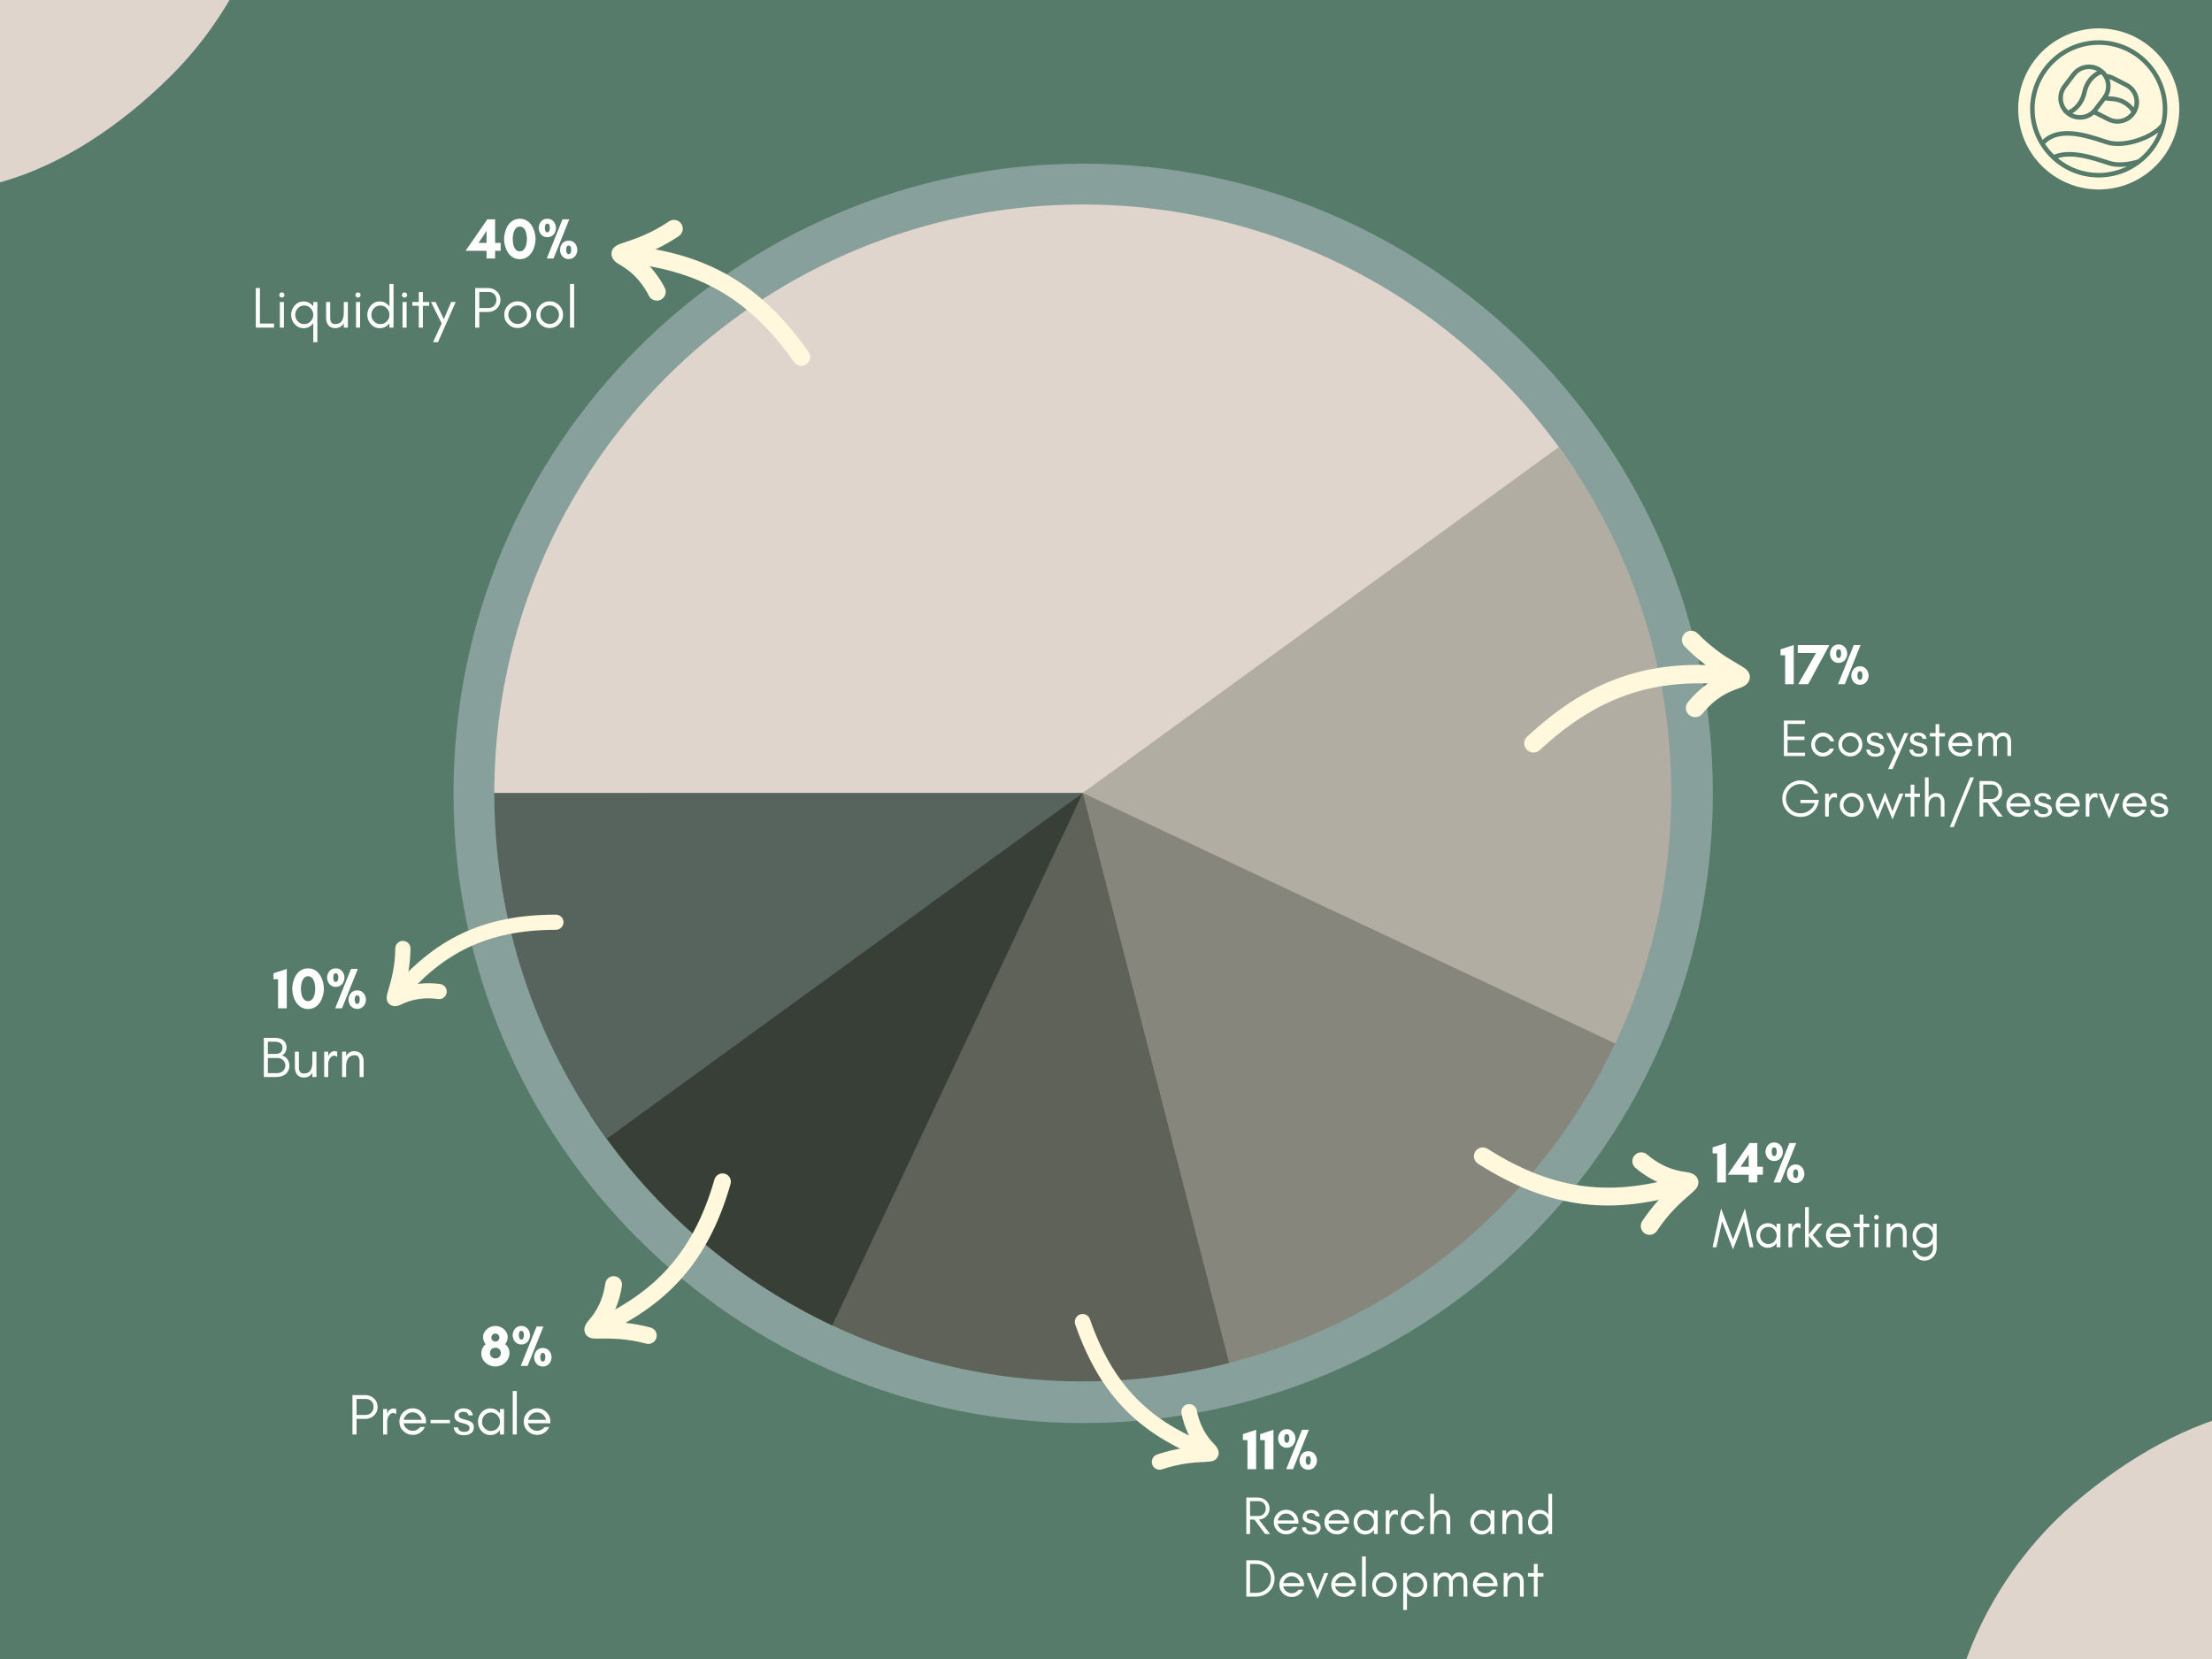 <svg xmlns="http://www.w3.org/2000/svg" xmlns:xlink="http://www.w3.org/1999/xlink" width="1024" zoomAndPan="magnify" viewBox="0 0 768 576" height="768" preserveAspectRatio="xMidYMid meet" version="1.0"><defs><filter x="0%" y="0%" width="100%" xlink:type="simple" xlink:actuate="onLoad" height="100%" id="id1" xlink:show="other"><feColorMatrix values="0 0 0 0 1 0 0 0 0 1 0 0 0 0 1 0 0 0 1 0" color-interpolation-filters="sRGB"/></filter><g/><mask id="id2"><g filter="url(#id1)"><rect x="-76.8" width="921.6" fill="rgb(0%, 0%, 0%)" y="-57.6" height="691.2" fill-opacity="0.439"/></g></mask><clipPath id="id3"><path d="M 0.441 0.641 L 437.719 0.641 L 437.719 438.16 L 0.441 438.16 Z M 0.441 0.641 " clip-rule="nonzero"/></clipPath><clipPath id="id4"><rect x="0" width="438" y="0" height="439"/></clipPath><clipPath id="id5"><path d="M 511 398 L 589 398 L 589 419 L 511 419 Z M 511 398 " clip-rule="nonzero"/></clipPath><clipPath id="id6"><path d="M 594.41 419.113 L 533.605 448.422 L 510.16 399.781 L 570.965 370.473 Z M 594.41 419.113 " clip-rule="nonzero"/></clipPath><clipPath id="id7"><path d="M 533.512 448.469 L 594.316 419.16 L 570.867 370.516 L 510.062 399.824 Z M 533.512 448.469 " clip-rule="nonzero"/></clipPath><clipPath id="id8"><path d="M 566 400 L 590 400 L 590 429 L 566 429 Z M 566 400 " clip-rule="nonzero"/></clipPath><clipPath id="id9"><path d="M 594.41 419.113 L 533.605 448.422 L 510.16 399.781 L 570.965 370.473 Z M 594.41 419.113 " clip-rule="nonzero"/></clipPath><clipPath id="id10"><path d="M 533.512 448.469 L 594.316 419.16 L 570.867 370.516 L 510.062 399.824 Z M 533.512 448.469 " clip-rule="nonzero"/></clipPath><clipPath id="id11"><path d="M 203 407 L 254 407 L 254 465 L 203 465 Z M 203 407 " clip-rule="nonzero"/></clipPath><clipPath id="id12"><path d="M 191.895 423.387 L 253.227 405.988 L 267.141 455.055 L 205.812 472.449 Z M 191.895 423.387 " clip-rule="nonzero"/></clipPath><clipPath id="id13"><path d="M 267.109 455.234 L 205.777 472.629 L 191.859 423.566 L 253.191 406.168 Z M 267.109 455.234 " clip-rule="nonzero"/></clipPath><clipPath id="id14"><path d="M 202 443 L 229 443 L 229 467 L 202 467 Z M 202 443 " clip-rule="nonzero"/></clipPath><clipPath id="id15"><path d="M 191.895 423.387 L 253.227 405.988 L 267.141 455.055 L 205.812 472.449 Z M 191.895 423.387 " clip-rule="nonzero"/></clipPath><clipPath id="id16"><path d="M 267.109 455.234 L 205.777 472.629 L 191.859 423.566 L 253.191 406.168 Z M 267.109 455.234 " clip-rule="nonzero"/></clipPath><clipPath id="id17"><path d="M 0 0 L 97 0 L 97 67 L 0 67 Z M 0 0 " clip-rule="nonzero"/></clipPath><clipPath id="id18"><path d="M 26.699 -162.152 L 135.102 -29.902 L -42.973 116.062 L -151.375 -16.188 Z M 26.699 -162.152 " clip-rule="nonzero"/></clipPath><clipPath id="id19"><path d="M 26.699 -162.152 L 135.102 -29.902 L -42.973 116.062 L -151.375 -16.188 Z M 26.699 -162.152 " clip-rule="nonzero"/></clipPath><clipPath id="id20"><path d="M 676 487 L 768 487 L 768 576 L 676 576 Z M 676 487 " clip-rule="nonzero"/></clipPath><clipPath id="id21"><path d="M 738.914 712.375 L 640.418 572.59 L 828.633 439.965 L 927.133 579.75 Z M 738.914 712.375 " clip-rule="nonzero"/></clipPath><clipPath id="id22"><path d="M 738.914 712.375 L 640.418 572.59 L 828.633 439.965 L 927.133 579.75 Z M 738.914 712.375 " clip-rule="nonzero"/></clipPath><clipPath id="id23"><path d="M 213 85 L 282 85 L 282 128 L 213 128 Z M 213 85 " clip-rule="nonzero"/></clipPath><clipPath id="id24"><path d="M 282.004 127.531 L 214.609 131.32 L 211.578 77.406 L 278.969 73.617 Z M 282.004 127.531 " clip-rule="nonzero"/></clipPath><clipPath id="id25"><path d="M 278.957 73.371 L 211.562 77.16 L 214.594 131.078 L 281.988 127.285 Z M 278.957 73.371 " clip-rule="nonzero"/></clipPath><clipPath id="id26"><path d="M 212 76 L 238 76 L 238 105 L 212 105 Z M 212 76 " clip-rule="nonzero"/></clipPath><clipPath id="id27"><path d="M 282.004 127.531 L 214.609 131.32 L 211.578 77.406 L 278.969 73.617 Z M 282.004 127.531 " clip-rule="nonzero"/></clipPath><clipPath id="id28"><path d="M 278.957 73.371 L 211.562 77.16 L 214.594 131.078 L 281.988 127.285 Z M 278.957 73.371 " clip-rule="nonzero"/></clipPath><clipPath id="id29"><path d="M 529 230 L 607 230 L 607 262 L 529 262 Z M 529 230 " clip-rule="nonzero"/></clipPath><clipPath id="id30"><path d="M 542.516 206.352 L 610.578 224.723 L 595.922 279.027 L 527.859 260.66 Z M 542.516 206.352 " clip-rule="nonzero"/></clipPath><clipPath id="id31"><path d="M 542.516 206.352 L 610.578 224.723 L 595.922 279.027 L 527.859 260.66 Z M 542.516 206.352 " clip-rule="nonzero"/></clipPath><clipPath id="id32"><path d="M 583 218 L 608 218 L 608 249 L 583 249 Z M 583 218 " clip-rule="nonzero"/></clipPath><clipPath id="id33"><path d="M 542.516 206.352 L 610.578 224.723 L 595.922 279.027 L 527.859 260.66 Z M 542.516 206.352 " clip-rule="nonzero"/></clipPath><clipPath id="id34"><path d="M 542.516 206.352 L 610.578 224.723 L 595.922 279.027 L 527.859 260.66 Z M 542.516 206.352 " clip-rule="nonzero"/></clipPath><clipPath id="id35"><path d="M 704.844 13.984 L 752.484 13.984 L 752.484 61.625 L 704.844 61.625 Z M 704.844 13.984 " clip-rule="nonzero"/></clipPath><clipPath id="id36"><path d="M 134 317 L 196 317 L 196 349 L 134 349 Z M 134 317 " clip-rule="nonzero"/></clipPath><clipPath id="id37"><path d="M 196.953 319.027 L 166.652 368.188 L 127.066 343.789 L 157.371 294.629 Z M 196.953 319.027 " clip-rule="nonzero"/></clipPath><clipPath id="id38"><path d="M 157.621 294.781 L 127.316 343.941 L 166.902 368.344 L 197.203 319.184 Z M 157.621 294.781 " clip-rule="nonzero"/></clipPath><clipPath id="id39"><path d="M 134 326 L 156 326 L 156 350 L 134 350 Z M 134 326 " clip-rule="nonzero"/></clipPath><clipPath id="id40"><path d="M 196.953 319.027 L 166.652 368.188 L 127.066 343.789 L 157.371 294.629 Z M 196.953 319.027 " clip-rule="nonzero"/></clipPath><clipPath id="id41"><path d="M 157.621 294.781 L 127.316 343.941 L 166.902 368.344 L 197.203 319.184 Z M 157.621 294.781 " clip-rule="nonzero"/></clipPath><clipPath id="id42"><path d="M 373 456 L 423 456 L 423 508 L 373 508 Z M 373 456 " clip-rule="nonzero"/></clipPath><clipPath id="id43"><path d="M 373.402 455.543 L 431.27 468.281 L 420.949 515.16 L 363.082 502.422 Z M 373.402 455.543 " clip-rule="nonzero"/></clipPath><clipPath id="id44"><path d="M 363.16 502.078 L 421.023 514.816 L 431.344 467.938 L 373.48 455.199 Z M 363.16 502.078 " clip-rule="nonzero"/></clipPath><clipPath id="id45"><path d="M 399 487 L 424 487 L 424 511 L 399 511 Z M 399 487 " clip-rule="nonzero"/></clipPath><clipPath id="id46"><path d="M 373.402 455.543 L 431.27 468.281 L 420.949 515.16 L 363.082 502.422 Z M 373.402 455.543 " clip-rule="nonzero"/></clipPath><clipPath id="id47"><path d="M 363.16 502.078 L 421.023 514.816 L 431.344 467.938 L 373.48 455.199 Z M 363.16 502.078 " clip-rule="nonzero"/></clipPath></defs><rect x="-76.8" width="921.6" fill="rgb(100%, 100%, 100%)" y="-57.6" height="691.2" fill-opacity="1"/><rect x="-76.8" width="921.6" fill="rgb(100%, 100%, 100%)" y="-57.6" height="691.2" fill-opacity="1"/><rect x="-76.8" width="921.6" fill="rgb(33.73%, 48.239%, 41.959%)" y="-57.6" height="691.2" fill-opacity="1"/><g mask="url(#id2)"><g transform="matrix(1, 0, 0, 1, 157, 56)"><g clip-path="url(#id4)"><g clip-path="url(#id3)"><path fill="rgb(78.04%, 81.569%, 84.709%)" d="M 219.074 0.832 C 98.332 0.832 0.449 98.715 0.449 219.457 C 0.449 340.203 98.332 438.082 219.074 438.082 C 339.82 438.082 437.699 340.203 437.699 219.457 C 437.699 98.715 339.82 0.832 219.074 0.832 " fill-opacity="1" fill-rule="nonzero"/></g></g></g></g><path fill="rgb(87.45%, 83.53%, 80.389%)" d="M 171.617 275.309 C 171.617 272.578 171.672 269.852 171.781 267.125 C 171.891 264.402 172.055 261.68 172.273 258.957 C 172.492 256.238 172.766 253.527 173.09 250.816 C 173.418 248.109 173.801 245.41 174.234 242.715 C 174.668 240.023 175.16 237.34 175.703 234.664 C 176.242 231.992 176.84 229.332 177.488 226.68 C 178.137 224.031 178.84 221.395 179.594 218.773 C 180.352 216.152 181.156 213.547 182.016 210.957 C 182.875 208.367 183.785 205.797 184.75 203.246 C 185.711 200.691 186.723 198.16 187.789 195.648 C 188.852 193.137 189.965 190.645 191.129 188.18 C 192.293 185.711 193.504 183.266 194.766 180.848 C 196.027 178.43 197.336 176.035 198.691 173.672 C 200.051 171.305 201.453 168.965 202.902 166.656 C 204.355 164.344 205.852 162.062 207.395 159.812 C 208.934 157.562 210.523 155.344 212.152 153.156 C 213.785 150.973 215.457 148.816 217.176 146.699 C 218.891 144.578 220.652 142.492 222.453 140.445 C 224.254 138.395 226.094 136.383 227.977 134.406 C 229.855 132.434 231.777 130.496 233.734 128.598 C 235.695 126.699 237.691 124.84 239.723 123.02 C 241.758 121.203 243.824 119.426 245.93 117.688 C 248.035 115.953 250.172 114.258 252.348 112.609 C 254.52 110.961 256.723 109.352 258.961 107.793 C 261.195 106.23 263.465 104.715 265.762 103.242 C 268.059 101.77 270.383 100.348 272.738 98.969 C 275.094 97.59 277.473 96.262 279.883 94.977 C 282.289 93.695 284.723 92.461 287.18 91.277 C 289.637 90.094 292.117 88.957 294.621 87.871 C 297.121 86.785 299.645 85.75 302.191 84.766 C 304.734 83.781 307.297 82.848 309.879 81.965 C 312.461 81.082 315.059 80.254 317.672 79.477 C 320.289 78.699 322.918 77.973 325.562 77.301 C 328.203 76.629 330.859 76.008 333.531 75.441 C 336.199 74.875 338.875 74.363 341.566 73.906 C 344.254 73.445 346.953 73.039 349.656 72.691 C 352.363 72.34 355.074 72.043 357.793 71.801 C 360.508 71.559 363.23 71.371 365.953 71.238 C 368.68 71.105 371.406 71.023 374.133 71 C 376.863 70.977 379.59 71.008 382.316 71.094 C 385.043 71.18 387.766 71.316 390.488 71.512 C 393.207 71.707 395.926 71.957 398.637 72.258 C 401.348 72.562 404.051 72.918 406.746 73.332 C 409.445 73.742 412.133 74.207 414.809 74.727 C 417.488 75.246 420.156 75.816 422.812 76.445 C 425.465 77.07 428.109 77.75 430.734 78.48 C 433.363 79.211 435.977 79.996 438.574 80.832 C 441.168 81.668 443.75 82.559 446.309 83.496 C 448.871 84.438 451.41 85.426 453.934 86.469 C 456.453 87.512 458.953 88.602 461.434 89.742 C 463.91 90.887 466.363 92.074 468.793 93.316 C 471.223 94.555 473.629 95.844 476.004 97.18 C 478.383 98.516 480.734 99.898 483.059 101.328 C 485.383 102.762 487.676 104.234 489.938 105.758 C 492.203 107.281 494.434 108.848 496.637 110.461 C 498.836 112.07 501.004 113.727 503.141 115.426 C 505.273 117.121 507.375 118.863 509.438 120.645 C 511.504 122.43 513.531 124.25 515.523 126.117 C 517.516 127.98 519.473 129.883 521.387 131.824 C 523.301 133.766 525.18 135.746 527.016 137.766 C 528.852 139.781 530.648 141.836 532.402 143.922 C 534.156 146.012 535.867 148.137 537.535 150.293 C 539.207 152.453 540.832 154.641 542.414 156.863 C 543.992 159.09 545.531 161.34 547.02 163.625 L 375.934 275.309 Z M 171.617 275.309 " fill-opacity="1" fill-rule="nonzero"/><path fill="rgb(69.8%, 67.839%, 63.919%)" d="M 541.227 155.215 C 544.023 159.066 546.684 163.012 549.207 167.051 C 551.73 171.086 554.109 175.211 556.344 179.414 C 558.578 183.617 560.664 187.895 562.602 192.246 C 564.535 196.594 566.316 201.008 567.945 205.48 C 569.57 209.957 571.039 214.484 572.352 219.059 C 573.664 223.637 574.812 228.254 575.801 232.914 C 576.789 237.57 577.613 242.258 578.273 246.973 C 578.934 251.688 579.426 256.422 579.758 261.172 C 580.086 265.922 580.25 270.676 580.246 275.438 C 580.242 280.199 580.074 284.953 579.738 289.703 C 579.402 294.453 578.902 299.184 578.234 303.898 C 577.57 308.613 576.738 313.301 575.746 317.957 C 574.75 322.613 573.598 327.23 572.281 331.805 C 570.965 336.379 569.488 340.906 567.855 345.375 C 566.223 349.848 564.434 354.258 562.496 358.605 C 560.555 362.953 558.461 367.23 556.223 371.43 L 375.934 275.309 Z M 541.227 155.215 " fill-opacity="1" fill-rule="nonzero"/><path fill="rgb(52.939%, 52.55%, 48.63%)" d="M 560.801 362.301 C 559.117 365.883 557.328 369.41 555.438 372.891 C 553.547 376.367 551.559 379.785 549.469 383.148 C 547.379 386.512 545.195 389.809 542.914 393.043 C 540.633 396.277 538.258 399.445 535.793 402.543 C 533.328 405.637 530.777 408.66 528.137 411.609 C 525.496 414.559 522.77 417.43 519.965 420.219 C 517.156 423.008 514.27 425.715 511.305 428.336 C 508.34 430.961 505.305 433.496 502.191 435.941 C 499.078 438.387 495.898 440.738 492.648 443 C 489.402 445.262 486.09 447.426 482.715 449.496 C 479.34 451.566 475.91 453.535 472.418 455.402 C 468.93 457.273 465.391 459.039 461.797 460.703 C 458.207 462.367 454.57 463.922 450.887 465.375 C 447.207 466.828 443.484 468.172 439.723 469.406 C 435.965 470.645 432.172 471.77 428.344 472.785 C 424.52 473.801 420.668 474.703 416.789 475.496 L 375.934 275.309 Z M 560.801 362.301 " fill-opacity="1" fill-rule="nonzero"/><path fill="rgb(36.859%, 38.429%, 34.509%)" d="M 426.742 473.203 C 420.629 474.773 414.453 476.059 408.219 477.055 C 401.984 478.051 395.715 478.758 389.414 479.176 C 383.113 479.594 376.809 479.719 370.496 479.551 C 364.184 479.383 357.895 478.922 351.625 478.172 C 345.355 477.418 339.137 476.379 332.965 475.051 C 326.789 473.723 320.691 472.113 314.668 470.219 C 308.645 468.328 302.723 466.16 296.898 463.719 C 291.078 461.273 285.379 458.566 279.809 455.598 L 375.934 275.309 Z M 426.742 473.203 " fill-opacity="1" fill-rule="nonzero"/><path fill="rgb(21.959%, 24.709%, 21.57%)" d="M 288.941 460.176 C 280.41 456.164 272.203 451.582 264.309 446.434 C 256.414 441.285 248.914 435.617 241.805 429.43 C 234.695 423.242 228.043 416.594 221.855 409.488 C 215.664 402.379 209.996 394.883 204.844 386.988 L 375.934 275.309 Z M 288.941 460.176 " fill-opacity="1" fill-rule="nonzero"/><path fill="rgb(34.119%, 38.82%, 36.469%)" d="M 210.637 395.398 C 207.492 391.07 204.523 386.621 201.727 382.059 C 198.93 377.496 196.316 372.828 193.887 368.062 C 191.457 363.293 189.219 358.438 187.172 353.492 C 185.121 348.551 183.273 343.531 181.617 338.445 C 179.965 333.355 178.512 328.211 177.262 323.008 C 176.016 317.805 174.973 312.562 174.133 307.277 C 173.297 301.992 172.668 296.684 172.246 291.352 C 171.828 286.02 171.617 280.676 171.617 275.328 L 375.934 275.309 Z M 210.637 395.398 " fill-opacity="1" fill-rule="nonzero"/><path fill="rgb(47.839%, 53.729%, 52.55%)" d="M 171.617 275.309 C 171.617 275.312 171.617 275.309 171.617 275.285 L 375.934 275.309 Z M 171.617 275.309 " fill-opacity="1" fill-rule="nonzero"/><g clip-path="url(#id5)"><g clip-path="url(#id6)"><g clip-path="url(#id7)"><path fill="rgb(100%, 97.249%, 86.269%)" d="M 516.473 398.859 C 540 413.773 560.184 415.57 584.77 407.934 C 586.395 407.43 588.117 408.332 588.617 409.949 C 589.117 411.562 588.203 413.285 586.582 413.789 C 560.152 422.004 538.449 420.074 513.156 404.043 C 511.727 403.133 511.309 401.238 512.223 399.809 C 513.137 398.375 515.039 397.953 516.473 398.859 Z M 516.473 398.859 " fill-opacity="1" fill-rule="evenodd"/></g></g></g><g clip-path="url(#id8)"><g clip-path="url(#id9)"><g clip-path="url(#id10)"><path fill="rgb(100%, 97.249%, 86.269%)" d="M 580.34 412.211 C 577.004 411.266 572.383 409.352 567.828 405.496 C 566.539 404.402 566.383 402.465 567.484 401.172 C 568.586 399.879 570.531 399.719 571.82 400.812 C 578.312 406.309 583.867 406.676 586.027 407.031 C 588.125 407.379 589.031 408.465 589.34 409.098 C 589.734 409.922 589.965 411.109 589.02 412.508 C 588.664 413.031 587.715 413.926 586.273 415.16 C 583.766 417.312 579.461 421.082 575.301 427.355 C 574.363 428.77 572.453 429.164 571.039 428.234 C 569.621 427.301 569.234 425.398 570.176 423.984 C 573.82 418.48 577.566 414.715 580.34 412.211 Z M 580.34 412.211 " fill-opacity="1" fill-rule="evenodd"/></g></g></g><g clip-path="url(#id11)"><g clip-path="url(#id12)"><g clip-path="url(#id13)"><path fill="rgb(100%, 97.249%, 86.269%)" d="M 248.059 409.504 C 240.781 434.785 227.645 448.707 205.484 458.715 C 204.023 459.375 203.371 461.094 204.031 462.551 C 204.691 464.004 206.414 464.648 207.875 463.988 C 231.699 453.227 245.824 438.266 253.648 411.086 C 254.09 409.551 253.195 407.945 251.656 407.508 C 250.113 407.07 248.5 407.965 248.059 409.504 Z M 248.059 409.504 " fill-opacity="1" fill-rule="evenodd"/></g></g></g><g clip-path="url(#id14)"><g clip-path="url(#id15)"><g clip-path="url(#id16)"><path fill="rgb(100%, 97.249%, 86.269%)" d="M 211.297 458.961 C 213.062 456.203 215.129 451.957 215.93 446.375 C 216.156 444.793 215.051 443.328 213.465 443.105 C 211.875 442.883 210.402 443.988 210.172 445.57 C 209.031 453.52 205.336 457.262 204.031 458.867 C 202.77 460.426 202.809 461.762 202.988 462.402 C 203.223 463.23 203.805 464.215 205.352 464.609 C 205.93 464.758 207.16 464.793 208.953 464.762 C 212.074 464.711 217.48 464.68 224.348 466.504 C 225.895 466.918 227.492 465.996 227.91 464.453 C 228.328 462.906 227.406 461.32 225.859 460.91 C 219.832 459.309 214.828 458.992 211.297 458.961 Z M 211.297 458.961 " fill-opacity="1" fill-rule="evenodd"/></g></g></g><g clip-path="url(#id17)"><g clip-path="url(#id18)"><g clip-path="url(#id19)"><path fill="rgb(87.45%, 83.53%, 80.389%)" d="M 89.258 -83.637 C 81.031 -95.391 46.652 -113.055 20.098 -85.406 C -3.512 -60.82 5.402 -63.18 -47.16 -58.203 C -107.055 -52.523 -121.828 19.293 -61.387 55.547 C -21.023 79.766 24.203 61.016 59.066 26.621 C 93.926 -7.77 105.43 -60.531 89.258 -83.637 Z M 89.258 -83.637 " fill-opacity="1" fill-rule="evenodd"/></g></g></g><g clip-path="url(#id20)"><g clip-path="url(#id21)"><g clip-path="url(#id22)"><path fill="rgb(87.45%, 83.53%, 80.389%)" d="M 682.23 629.52 C 689.582 641.84 722.586 661.957 751.082 636.312 C 776.414 613.508 767.352 615.215 820.137 614.07 C 880.285 612.766 900.246 542.211 842.598 501.656 C 804.102 474.57 757.633 489.98 720.363 521.746 C 683.094 553.516 667.785 605.297 682.23 629.52 Z M 682.23 629.52 " fill-opacity="1" fill-rule="evenodd"/></g></g></g><g clip-path="url(#id23)"><g clip-path="url(#id24)"><g clip-path="url(#id25)"><path fill="rgb(100%, 97.249%, 86.269%)" d="M 275.703 125.723 C 259.68 102.938 241.719 93.547 216.078 91.188 C 214.387 91.035 213.141 89.539 213.297 87.855 C 213.453 86.172 214.957 84.93 216.648 85.086 C 244.211 87.617 263.523 97.711 280.746 122.207 C 281.723 123.594 281.383 125.508 279.988 126.477 C 278.598 127.449 276.676 127.109 275.703 125.723 Z M 275.703 125.723 " fill-opacity="1" fill-rule="evenodd"/></g></g></g><g clip-path="url(#id26)"><g clip-path="url(#id27)"><g clip-path="url(#id28)"><path fill="rgb(100%, 97.249%, 86.269%)" d="M 221.812 88.934 C 224.531 91.086 228.066 94.621 230.797 99.926 C 231.57 101.434 230.973 103.281 229.461 104.055 C 227.945 104.824 226.09 104.23 225.316 102.727 C 221.426 95.164 216.43 92.695 214.57 91.539 C 212.77 90.418 212.344 89.066 212.305 88.363 C 212.254 87.453 212.496 86.266 213.906 85.336 C 214.438 84.988 215.652 84.527 217.457 83.938 C 220.602 82.91 226.023 81.074 232.266 76.875 C 233.672 75.926 235.59 76.293 236.539 77.695 C 237.492 79.098 237.121 81.004 235.711 81.953 C 230.234 85.637 225.332 87.684 221.812 88.934 Z M 221.812 88.934 " fill-opacity="1" fill-rule="evenodd"/></g></g></g><g fill="rgb(100%, 100%, 100%)" fill-opacity="1"><g transform="translate(87.303, 113.75)"><g><path d="M 2.934 -1.414 L 2.934 -13.75 L 1.516 -13.75 L 1.516 0 L 7.844 0 L 7.844 -1.414 Z M 2.934 -1.414 "/></g></g></g><g fill="rgb(100%, 100%, 100%)" fill-opacity="1"><g transform="translate(95.55, 113.75)"><g><path d="M 2.953 -11.969 C 2.77 -12.133 2.547 -12.234 2.305 -12.234 C 2.062 -12.234 1.84 -12.133 1.68 -11.969 C 1.496 -11.789 1.414 -11.566 1.414 -11.324 C 1.414 -11.082 1.496 -10.859 1.68 -10.695 C 1.84 -10.516 2.062 -10.434 2.305 -10.434 C 2.547 -10.434 2.77 -10.516 2.953 -10.695 C 3.113 -10.859 3.215 -11.082 3.215 -11.324 C 3.215 -11.566 3.113 -11.789 2.953 -11.969 Z M 3.031 0 L 3.031 -8.898 L 1.617 -8.898 L 1.617 0 Z M 3.031 0 "/></g></g></g><g fill="rgb(100%, 100%, 100%)" fill-opacity="1"><g transform="translate(100.18, 113.75)"><g><path d="M 8.594 -4.449 C 8.594 -3.578 8.289 -2.812 7.684 -2.184 C 7.078 -1.535 6.328 -1.215 5.461 -1.215 C 4.57 -1.215 3.82 -1.535 3.215 -2.184 C 2.609 -2.812 2.324 -3.578 2.324 -4.449 C 2.324 -5.297 2.609 -6.066 3.215 -6.715 C 3.82 -7.359 4.57 -7.684 5.461 -7.684 C 6.328 -7.684 7.078 -7.359 7.684 -6.715 C 8.289 -6.066 8.594 -5.297 8.594 -4.449 Z M 10.008 5.055 L 10.008 -8.898 L 8.594 -8.898 L 8.594 -7.359 C 8.512 -7.48 8.41 -7.582 8.332 -7.684 C 7.48 -8.613 6.449 -9.098 5.238 -9.098 C 4.004 -9.098 2.973 -8.613 2.125 -7.684 C 1.312 -6.754 0.91 -5.684 0.91 -4.449 C 0.91 -3.195 1.312 -2.125 2.125 -1.215 C 2.973 -0.262 4.004 0.203 5.238 0.203 C 6.449 0.203 7.48 -0.262 8.332 -1.215 C 8.41 -1.293 8.512 -1.395 8.594 -1.516 L 8.594 5.055 Z M 10.008 5.055 "/></g></g></g><g fill="rgb(100%, 100%, 100%)" fill-opacity="1"><g transform="translate(111.702, 113.75)"><g><path d="M 7.664 -1.516 L 7.664 0 L 9.078 0 L 9.078 -8.898 L 7.664 -8.898 L 7.664 -5.176 C 7.664 -3.922 7.422 -2.973 6.957 -2.266 C 6.512 -1.578 5.723 -1.234 4.629 -1.234 C 4.023 -1.234 3.578 -1.438 3.316 -1.84 C 3.055 -2.246 2.934 -2.75 2.934 -3.336 L 2.934 -8.898 L 1.516 -8.898 L 1.516 -3.336 C 1.516 -2.305 1.781 -1.457 2.344 -0.789 C 2.91 -0.141 3.68 0.184 4.691 0.184 C 6.004 0.184 6.996 -0.383 7.664 -1.516 Z M 7.664 -1.516 "/></g></g></g><g fill="rgb(100%, 100%, 100%)" fill-opacity="1"><g transform="translate(121.991, 113.75)"><g><path d="M 2.953 -11.969 C 2.77 -12.133 2.547 -12.234 2.305 -12.234 C 2.062 -12.234 1.84 -12.133 1.68 -11.969 C 1.496 -11.789 1.414 -11.566 1.414 -11.324 C 1.414 -11.082 1.496 -10.859 1.68 -10.695 C 1.84 -10.516 2.062 -10.434 2.305 -10.434 C 2.547 -10.434 2.77 -10.516 2.953 -10.695 C 3.113 -10.859 3.215 -11.082 3.215 -11.324 C 3.215 -11.566 3.113 -11.789 2.953 -11.969 Z M 3.031 0 L 3.031 -8.898 L 1.617 -8.898 L 1.617 0 Z M 3.031 0 "/></g></g></g><g fill="rgb(100%, 100%, 100%)" fill-opacity="1"><g transform="translate(126.621, 113.75)"><g><path d="M 8.594 -4.449 C 8.594 -3.578 8.289 -2.812 7.684 -2.184 C 7.078 -1.535 6.328 -1.215 5.461 -1.215 C 4.57 -1.215 3.82 -1.535 3.215 -2.184 C 2.609 -2.812 2.324 -3.578 2.324 -4.449 C 2.324 -5.297 2.609 -6.066 3.215 -6.715 C 3.82 -7.359 4.57 -7.684 5.461 -7.684 C 6.328 -7.684 7.078 -7.359 7.684 -6.715 C 8.289 -6.066 8.594 -5.297 8.594 -4.449 Z M 10.008 0 L 10.008 -15.164 L 8.594 -15.164 L 8.594 -7.359 C 8.512 -7.48 8.41 -7.582 8.332 -7.684 C 7.48 -8.613 6.449 -9.098 5.238 -9.098 C 4.004 -9.098 2.973 -8.613 2.125 -7.684 C 1.312 -6.754 0.91 -5.684 0.91 -4.449 C 0.91 -3.195 1.312 -2.125 2.125 -1.215 C 2.973 -0.262 4.004 0.203 5.238 0.203 C 6.449 0.203 7.48 -0.262 8.332 -1.215 C 8.41 -1.293 8.512 -1.395 8.594 -1.516 L 8.594 0 Z M 10.008 0 "/></g></g></g><g fill="rgb(100%, 100%, 100%)" fill-opacity="1"><g transform="translate(138.143, 113.75)"><g><path d="M 2.953 -11.969 C 2.77 -12.133 2.547 -12.234 2.305 -12.234 C 2.062 -12.234 1.84 -12.133 1.68 -11.969 C 1.496 -11.789 1.414 -11.566 1.414 -11.324 C 1.414 -11.082 1.496 -10.859 1.68 -10.695 C 1.84 -10.516 2.062 -10.434 2.305 -10.434 C 2.547 -10.434 2.77 -10.516 2.953 -10.695 C 3.113 -10.859 3.215 -11.082 3.215 -11.324 C 3.215 -11.566 3.113 -11.789 2.953 -11.969 Z M 3.031 0 L 3.031 -8.898 L 1.617 -8.898 L 1.617 0 Z M 3.031 0 "/></g></g></g><g fill="rgb(100%, 100%, 100%)" fill-opacity="1"><g transform="translate(142.772, 113.75)"><g><path d="M 0.406 -7.582 L 2.629 -7.582 L 2.629 0 L 4.043 0 L 4.043 -7.582 L 6.246 -7.582 L 6.246 -8.898 L 4.043 -8.898 L 4.043 -12.355 L 2.629 -12.355 L 2.629 -8.898 L 0.406 -8.898 Z M 0.406 -7.582 "/></g></g></g><g fill="rgb(100%, 100%, 100%)" fill-opacity="1"><g transform="translate(149.423, 113.75)"><g><path d="M 2.648 5.055 L 8.797 -8.898 L 7.219 -8.898 L 4.672 -2.934 L 1.82 -8.898 L 0.203 -8.898 L 3.922 -1.457 L 0.93 5.055 Z M 2.648 5.055 "/></g></g></g><g fill="rgb(100%, 100%, 100%)" fill-opacity="1"><g transform="translate(158.014, 113.75)"><g/></g></g><g fill="rgb(100%, 100%, 100%)" fill-opacity="1"><g transform="translate(163.473, 113.75)"><g><path d="M 2.934 -6.812 L 2.934 -12.395 L 6.125 -12.395 C 6.957 -12.395 7.621 -12.133 8.129 -11.625 C 8.613 -11.102 8.875 -10.453 8.875 -9.645 C 8.875 -8.816 8.613 -8.148 8.09 -7.602 C 7.562 -7.078 6.914 -6.812 6.125 -6.812 Z M 10.293 -9.605 C 10.293 -10.816 9.848 -11.809 8.996 -12.598 C 8.148 -13.367 7.137 -13.75 5.926 -13.75 L 1.516 -13.75 L 1.516 0 L 2.934 0 L 2.934 -5.438 L 5.926 -5.438 C 7.137 -5.438 8.168 -5.824 8.996 -6.59 C 9.848 -7.402 10.293 -8.391 10.293 -9.605 Z M 10.293 -9.605 "/></g></g></g><g fill="rgb(100%, 100%, 100%)" fill-opacity="1"><g transform="translate(174.166, 113.75)"><g><path d="M 8.797 -4.488 C 8.797 -3.598 8.473 -2.852 7.844 -2.223 C 7.199 -1.578 6.449 -1.273 5.559 -1.273 C 4.672 -1.273 3.902 -1.578 3.277 -2.223 C 2.629 -2.852 2.324 -3.598 2.324 -4.488 C 2.324 -5.379 2.629 -6.125 3.277 -6.773 C 3.902 -7.402 4.672 -7.723 5.559 -7.723 C 6.449 -7.723 7.199 -7.402 7.844 -6.773 C 8.473 -6.125 8.797 -5.379 8.797 -4.488 Z M 10.211 -4.488 C 10.211 -5.762 9.746 -6.855 8.836 -7.766 C 7.926 -8.676 6.836 -9.141 5.559 -9.141 C 4.266 -9.141 3.176 -8.676 2.266 -7.766 C 1.355 -6.855 0.91 -5.762 0.91 -4.488 C 0.91 -3.195 1.355 -2.102 2.266 -1.215 C 3.176 -0.305 4.285 0.141 5.559 0.141 C 6.812 0.141 7.926 -0.305 8.836 -1.215 C 9.746 -2.102 10.211 -3.195 10.211 -4.488 Z M 10.211 -4.488 "/></g></g></g><g fill="rgb(100%, 100%, 100%)" fill-opacity="1"><g transform="translate(185.284, 113.75)"><g><path d="M 8.797 -4.488 C 8.797 -3.598 8.473 -2.852 7.844 -2.223 C 7.199 -1.578 6.449 -1.273 5.559 -1.273 C 4.672 -1.273 3.902 -1.578 3.277 -2.223 C 2.629 -2.852 2.324 -3.598 2.324 -4.488 C 2.324 -5.379 2.629 -6.125 3.277 -6.773 C 3.902 -7.402 4.672 -7.723 5.559 -7.723 C 6.449 -7.723 7.199 -7.402 7.844 -6.773 C 8.473 -6.125 8.797 -5.379 8.797 -4.488 Z M 10.211 -4.488 C 10.211 -5.762 9.746 -6.855 8.836 -7.766 C 7.926 -8.676 6.836 -9.141 5.559 -9.141 C 4.266 -9.141 3.176 -8.676 2.266 -7.766 C 1.355 -6.855 0.91 -5.762 0.91 -4.488 C 0.91 -3.195 1.355 -2.102 2.266 -1.215 C 3.176 -0.305 4.285 0.141 5.559 0.141 C 6.812 0.141 7.926 -0.305 8.836 -1.215 C 9.746 -2.102 10.211 -3.195 10.211 -4.488 Z M 10.211 -4.488 "/></g></g></g><g fill="rgb(100%, 100%, 100%)" fill-opacity="1"><g transform="translate(196.403, 113.75)"><g><path d="M 2.934 0 L 2.934 -15.164 L 1.516 -15.164 L 1.516 0 Z M 2.934 0 "/></g></g></g><g fill="rgb(100%, 100%, 100%)" fill-opacity="1"><g transform="translate(162.244, 89.75)"><g><path d="M 6.68 -5.418 L 3.898 -5.418 L 6.68 -9.598 Z M 11.578 -2.66 L 11.578 -5.418 L 9.656 -5.418 L 9.656 -13.598 L 6.957 -13.598 L -0.602 -2.66 L 6.68 -2.66 L 6.68 0 L 9.656 0 L 9.656 -2.66 Z M 11.578 -2.66 "/></g></g></g><g fill="rgb(100%, 100%, 100%)" fill-opacity="1"><g transform="translate(174.319, 89.75)"><g><path d="M 6.16 -11.078 C 8.137 -11.078 8.617 -8.496 8.617 -6.738 C 8.617 -4.938 8.059 -2.48 6.16 -2.48 C 4.219 -2.48 3.699 -4.898 3.699 -6.777 C 3.699 -8.496 4.219 -11.078 6.16 -11.078 Z M 6.16 0.238 C 10.078 0.238 11.617 -3.918 11.617 -6.758 C 11.617 -9.219 10.316 -13.797 6.16 -13.797 C 2 -13.797 0.699 -9.219 0.699 -6.758 C 0.699 -3.918 2.238 0.238 6.16 0.238 Z M 6.16 0.238 "/></g></g></g><g fill="rgb(100%, 100%, 100%)" fill-opacity="1"><g transform="translate(186.634, 89.75)"><g><path d="M 8.656 -13.598 L 3.199 0 L 5.559 0 L 11.016 -13.598 Z M 3.398 -7.398 C 5.637 -7.398 6.398 -9.398 6.398 -10.598 C 6.398 -11.617 5.758 -13.797 3.398 -13.797 C 1.039 -13.797 0.398 -11.617 0.398 -10.598 C 0.398 -9.398 1.18 -7.398 3.398 -7.398 Z M 3.398 -12.098 C 4.199 -12.098 4.277 -11.176 4.277 -10.578 C 4.277 -9.777 3.98 -9.098 3.398 -9.098 C 2.82 -9.098 2.539 -9.758 2.539 -10.598 C 2.539 -11.176 2.621 -12.098 3.398 -12.098 Z M 10.816 0.199 C 13.035 0.199 13.816 -1.781 13.816 -2.98 C 13.816 -4 13.176 -6.199 10.816 -6.199 C 8.457 -6.199 7.797 -4 7.797 -2.98 C 7.797 -1.781 8.578 0.199 10.816 0.199 Z M 10.816 -4.5 C 11.598 -4.5 11.676 -3.578 11.676 -2.98 C 11.676 -2.16 11.379 -1.5 10.816 -1.5 C 10.219 -1.5 9.938 -2.141 9.938 -3 C 9.938 -3.578 10.039 -4.5 10.816 -4.5 Z M 10.816 -4.5 "/></g></g></g><g clip-path="url(#id29)"><g clip-path="url(#id30)"><g clip-path="url(#id31)"><path fill="rgb(100%, 97.249%, 86.269%)" d="M 534.621 260.422 C 555.879 240.645 576.246 234.934 602.953 238.047 C 604.715 238.254 606.309 237 606.508 235.246 C 606.711 233.496 605.441 231.906 603.68 231.703 C 574.969 228.355 553.074 234.488 530.219 255.75 C 528.926 256.953 528.863 258.977 530.078 260.266 C 531.293 261.555 533.328 261.625 534.621 260.422 Z M 534.621 260.422 " fill-opacity="1" fill-rule="evenodd"/></g></g></g><g clip-path="url(#id32)"><g clip-path="url(#id33)"><g clip-path="url(#id34)"><path fill="rgb(100%, 97.249%, 86.269%)" d="M 597.578 234.516 C 594.336 236.125 589.969 238.969 586.039 243.789 C 584.926 245.156 585.141 247.172 586.52 248.281 C 587.902 249.395 589.926 249.188 591.039 247.82 C 596.637 240.949 602.27 239.508 604.418 238.73 C 606.5 237.973 607.223 236.688 607.414 235.98 C 607.66 235.062 607.668 233.801 606.426 232.551 C 605.961 232.078 604.816 231.348 603.098 230.359 C 600.105 228.637 594.961 225.598 589.48 219.973 C 588.246 218.703 586.211 218.664 584.938 219.891 C 583.664 221.113 583.633 223.137 584.871 224.406 C 589.676 229.344 594.246 232.484 597.578 234.516 Z M 597.578 234.516 " fill-opacity="1" fill-rule="evenodd"/></g></g></g><g fill="rgb(100%, 100%, 100%)" fill-opacity="1"><g transform="translate(431.321, 532.593)"><g><path d="M 2.695 -6.246 L 2.695 -11.395 L 5.633 -11.395 C 6.395 -11.395 7.008 -11.152 7.473 -10.668 C 7.918 -10.184 8.16 -9.59 8.16 -8.848 C 8.16 -8.102 7.918 -7.488 7.434 -6.988 C 6.949 -6.484 6.355 -6.246 5.633 -6.246 Z M 9.461 -8.828 C 9.461 -9.906 9.051 -10.836 8.27 -11.559 C 7.508 -12.266 6.559 -12.637 5.445 -12.637 L 1.395 -12.637 L 1.395 0 L 2.695 0 L 2.695 -5 L 4.199 -5 L 7.918 0 L 9.664 0 L 5.762 -5 C 6.746 -5.055 7.582 -5.41 8.27 -6.059 C 9.051 -6.785 9.461 -7.711 9.461 -8.828 Z M 9.461 -8.828 "/></g></g></g><g fill="rgb(100%, 100%, 100%)" fill-opacity="1"><g transform="translate(441.425, 532.593)"><g><path d="M 9.387 -4.273 C 9.387 -5.391 8.938 -6.355 8.086 -7.191 C 7.25 -7.992 6.246 -8.402 5.109 -8.402 C 3.922 -8.402 2.918 -7.973 2.082 -7.137 C 1.246 -6.301 0.836 -5.297 0.836 -4.125 C 0.836 -2.938 1.246 -1.934 2.082 -1.113 C 2.473 -0.727 2.918 -0.426 3.438 -0.203 C 3.957 0.02 4.57 0.129 5.297 0.129 C 6.023 0.129 6.727 -0.094 7.434 -0.539 C 8.141 -0.984 8.66 -1.617 9.016 -2.398 L 7.527 -2.398 C 7.23 -2.008 6.875 -1.711 6.449 -1.488 C 6.023 -1.266 5.574 -1.172 5.109 -1.172 C 4.406 -1.172 3.773 -1.395 3.215 -1.859 C 2.656 -2.305 2.305 -2.879 2.191 -3.586 L 9.387 -3.586 Z M 8.012 -4.703 L 2.211 -4.703 C 2.285 -5.035 2.418 -5.352 2.602 -5.648 C 3.195 -6.617 4.031 -7.098 5.109 -7.098 C 5.797 -7.098 6.41 -6.875 6.949 -6.43 C 7.508 -5.965 7.844 -5.391 8.012 -4.703 Z M 8.012 -4.703 "/></g></g></g><g fill="rgb(100%, 100%, 100%)" fill-opacity="1"><g transform="translate(451.548, 532.593)"><g><path d="M 2.566 -1.152 C 2.25 -1.375 2.008 -1.746 1.879 -2.285 L 0.5 -2.285 C 0.781 -0.594 1.859 0.242 3.754 0.242 C 4.199 0.242 4.609 0.203 5 0.094 C 5.391 -0.02 5.723 -0.168 6.039 -0.371 C 6.672 -0.801 6.988 -1.449 6.988 -2.324 C 6.988 -3.215 6.578 -3.848 5.723 -4.258 C 5.371 -4.422 4.98 -4.555 4.555 -4.645 C 4.145 -4.738 3.754 -4.852 3.402 -4.961 C 3.031 -5.074 2.73 -5.223 2.492 -5.391 C 2.25 -5.559 2.117 -5.816 2.117 -6.188 C 2.117 -6.559 2.266 -6.84 2.566 -7.008 C 2.863 -7.191 3.215 -7.285 3.605 -7.285 C 4.016 -7.285 4.367 -7.191 4.645 -7.043 C 4.926 -6.895 5.148 -6.598 5.277 -6.152 L 6.672 -6.152 C 6.504 -6.969 6.152 -7.547 5.633 -7.863 C 5.094 -8.195 4.441 -8.363 3.645 -8.363 C 2.863 -8.363 2.176 -8.141 1.598 -7.73 C 1.039 -7.305 0.742 -6.691 0.742 -5.871 C 0.742 -5.484 0.855 -5.129 1.059 -4.832 C 1.281 -4.516 1.598 -4.273 2.008 -4.09 C 2.379 -3.922 2.77 -3.793 3.18 -3.68 C 3.586 -3.586 3.977 -3.477 4.348 -3.363 C 5.184 -3.086 5.613 -2.676 5.613 -2.156 C 5.613 -1.266 5.02 -0.836 3.828 -0.836 C 3.328 -0.836 2.898 -0.93 2.566 -1.152 Z M 2.566 -1.152 "/></g></g></g><g fill="rgb(100%, 100%, 100%)" fill-opacity="1"><g transform="translate(459.015, 532.593)"><g><path d="M 9.387 -4.273 C 9.387 -5.391 8.938 -6.355 8.086 -7.191 C 7.25 -7.992 6.246 -8.402 5.109 -8.402 C 3.922 -8.402 2.918 -7.973 2.082 -7.137 C 1.246 -6.301 0.836 -5.297 0.836 -4.125 C 0.836 -2.938 1.246 -1.934 2.082 -1.113 C 2.473 -0.727 2.918 -0.426 3.438 -0.203 C 3.957 0.02 4.57 0.129 5.297 0.129 C 6.023 0.129 6.727 -0.094 7.434 -0.539 C 8.141 -0.984 8.66 -1.617 9.016 -2.398 L 7.527 -2.398 C 7.23 -2.008 6.875 -1.711 6.449 -1.488 C 6.023 -1.266 5.574 -1.172 5.109 -1.172 C 4.406 -1.172 3.773 -1.395 3.215 -1.859 C 2.656 -2.305 2.305 -2.879 2.191 -3.586 L 9.387 -3.586 Z M 8.012 -4.703 L 2.211 -4.703 C 2.285 -5.035 2.418 -5.352 2.602 -5.648 C 3.195 -6.617 4.031 -7.098 5.109 -7.098 C 5.797 -7.098 6.41 -6.875 6.949 -6.43 C 7.508 -5.965 7.844 -5.391 8.012 -4.703 Z M 8.012 -4.703 "/></g></g></g><g fill="rgb(100%, 100%, 100%)" fill-opacity="1"><g transform="translate(469.138, 532.593)"><g><path d="M 7.898 -4.09 C 7.898 -3.289 7.621 -2.582 7.062 -2.008 C 6.504 -1.414 5.816 -1.113 5.02 -1.113 C 4.199 -1.113 3.512 -1.414 2.953 -2.008 C 2.398 -2.582 2.137 -3.289 2.137 -4.09 C 2.137 -4.871 2.398 -5.574 2.953 -6.172 C 3.512 -6.766 4.199 -7.062 5.02 -7.062 C 5.816 -7.062 6.504 -6.766 7.062 -6.172 C 7.621 -5.574 7.898 -4.871 7.898 -4.09 Z M 9.199 0 L 9.199 -8.176 L 7.898 -8.176 L 7.898 -6.766 C 7.824 -6.875 7.73 -6.969 7.656 -7.062 C 6.875 -7.918 5.93 -8.363 4.812 -8.363 C 3.68 -8.363 2.73 -7.918 1.953 -7.062 C 1.207 -6.207 0.836 -5.223 0.836 -4.09 C 0.836 -2.938 1.207 -1.953 1.953 -1.113 C 2.73 -0.242 3.68 0.188 4.812 0.188 C 5.93 0.188 6.875 -0.242 7.656 -1.113 C 7.73 -1.188 7.824 -1.281 7.898 -1.395 L 7.898 0 Z M 9.199 0 "/></g></g></g><g fill="rgb(100%, 100%, 100%)" fill-opacity="1"><g transform="translate(479.726, 532.593)"><g><path d="M 5.594 -6.484 L 5.594 -8.176 C 5.332 -8.289 5.055 -8.344 4.777 -8.344 C 3.848 -8.344 3.18 -7.824 2.75 -6.82 L 2.695 -6.484 L 2.695 -8.176 L 1.395 -8.176 L 1.395 0 L 2.695 0 L 2.695 -4.09 C 2.695 -4.758 2.844 -5.352 3.16 -5.891 C 3.309 -6.172 3.512 -6.41 3.754 -6.598 C 3.996 -6.785 4.293 -6.895 4.629 -6.895 C 4.961 -6.895 5.277 -6.746 5.594 -6.484 Z M 5.594 -6.484 "/></g></g></g><g fill="rgb(100%, 100%, 100%)" fill-opacity="1"><g transform="translate(485.502, 532.593)"><g><path d="M 9.031 -5.242 C 8.773 -6.152 8.27 -6.895 7.547 -7.473 C 6.785 -8.047 5.945 -8.344 5.02 -8.344 C 3.848 -8.344 2.844 -7.918 2.043 -7.082 C 1.227 -6.246 0.836 -5.242 0.836 -4.09 C 0.836 -2.918 1.227 -1.934 2.043 -1.078 C 2.418 -0.688 2.844 -0.371 3.363 -0.148 C 3.867 0.074 4.387 0.188 4.906 0.188 C 5.426 0.188 5.891 0.129 6.301 -0.02 C 7.602 -0.484 8.492 -1.355 8.957 -2.676 L 7.488 -2.676 C 7.23 -2.211 6.895 -1.84 6.449 -1.578 C 6.004 -1.301 5.539 -1.172 5.02 -1.172 C 4.219 -1.172 3.551 -1.449 2.992 -2.027 C 2.434 -2.602 2.176 -3.289 2.176 -4.09 C 2.176 -4.852 2.434 -5.539 2.992 -6.113 C 3.254 -6.375 3.551 -6.598 3.902 -6.746 C 4.238 -6.895 4.664 -6.988 5.148 -6.988 C 5.633 -6.988 6.098 -6.82 6.578 -6.504 C 7.043 -6.172 7.398 -5.762 7.621 -5.242 Z M 9.031 -5.242 "/></g></g></g><g fill="rgb(100%, 100%, 100%)" fill-opacity="1"><g transform="translate(495.179, 532.593)"><g><path d="M 2.695 0 L 2.695 -3.418 C 2.695 -4.555 2.879 -5.41 3.27 -6.004 C 3.492 -6.336 3.773 -6.578 4.125 -6.766 C 4.461 -6.949 4.926 -7.043 5.484 -7.043 C 6.039 -7.043 6.43 -6.84 6.672 -6.469 C 6.914 -6.098 7.043 -5.633 7.043 -5.109 L 7.043 0 L 8.344 0 L 8.344 -5.109 C 8.344 -6.059 8.086 -6.82 7.602 -7.398 C 7.34 -7.695 7.043 -7.918 6.691 -8.086 C 6.32 -8.25 5.855 -8.344 5.277 -8.344 C 4.684 -8.344 4.18 -8.176 3.734 -7.879 C 3.309 -7.602 2.953 -7.23 2.695 -6.766 L 2.695 -13.938 L 1.395 -13.938 L 1.395 0 Z M 2.695 0 "/></g></g></g><g fill="rgb(100%, 100%, 100%)" fill-opacity="1"><g transform="translate(504.634, 532.593)"><g/></g></g><g fill="rgb(100%, 100%, 100%)" fill-opacity="1"><g transform="translate(509.649, 532.593)"><g><path d="M 7.898 -4.09 C 7.898 -3.289 7.621 -2.582 7.062 -2.008 C 6.504 -1.414 5.816 -1.113 5.02 -1.113 C 4.199 -1.113 3.512 -1.414 2.953 -2.008 C 2.398 -2.582 2.137 -3.289 2.137 -4.09 C 2.137 -4.871 2.398 -5.574 2.953 -6.172 C 3.512 -6.766 4.199 -7.062 5.02 -7.062 C 5.816 -7.062 6.504 -6.766 7.062 -6.172 C 7.621 -5.574 7.898 -4.871 7.898 -4.09 Z M 9.199 0 L 9.199 -8.176 L 7.898 -8.176 L 7.898 -6.766 C 7.824 -6.875 7.73 -6.969 7.656 -7.062 C 6.875 -7.918 5.93 -8.363 4.812 -8.363 C 3.68 -8.363 2.73 -7.918 1.953 -7.062 C 1.207 -6.207 0.836 -5.223 0.836 -4.09 C 0.836 -2.938 1.207 -1.953 1.953 -1.113 C 2.73 -0.242 3.68 0.188 4.812 0.188 C 5.93 0.188 6.875 -0.242 7.656 -1.113 C 7.73 -1.188 7.824 -1.281 7.898 -1.395 L 7.898 0 Z M 9.199 0 "/></g></g></g><g fill="rgb(100%, 100%, 100%)" fill-opacity="1"><g transform="translate(520.236, 532.593)"><g><path d="M 7.043 0 L 8.344 0 L 8.344 -5.109 C 8.344 -6.059 8.086 -6.82 7.602 -7.398 C 7.34 -7.695 7.043 -7.918 6.691 -8.086 C 6.32 -8.25 5.855 -8.344 5.277 -8.344 C 4.684 -8.344 4.18 -8.176 3.734 -7.879 C 3.309 -7.602 2.953 -7.23 2.695 -6.766 L 2.695 -8.176 L 1.395 -8.176 L 1.395 0 L 2.695 0 L 2.695 -3.418 C 2.695 -4.461 2.879 -5.277 3.27 -5.891 C 3.492 -6.227 3.773 -6.504 4.125 -6.727 C 4.461 -6.934 4.926 -7.043 5.484 -7.043 C 6.039 -7.043 6.43 -6.84 6.672 -6.469 C 6.914 -6.098 7.043 -5.633 7.043 -5.109 Z M 7.043 0 "/></g></g></g><g fill="rgb(100%, 100%, 100%)" fill-opacity="1"><g transform="translate(529.69, 532.593)"><g><path d="M 7.898 -4.09 C 7.898 -3.289 7.621 -2.582 7.062 -2.008 C 6.504 -1.414 5.816 -1.113 5.02 -1.113 C 4.199 -1.113 3.512 -1.414 2.953 -2.008 C 2.398 -2.582 2.137 -3.289 2.137 -4.09 C 2.137 -4.871 2.398 -5.574 2.953 -6.172 C 3.512 -6.766 4.199 -7.062 5.02 -7.062 C 5.816 -7.062 6.504 -6.766 7.062 -6.172 C 7.621 -5.574 7.898 -4.871 7.898 -4.09 Z M 9.199 0 L 9.199 -13.938 L 7.898 -13.938 L 7.898 -6.766 C 7.824 -6.875 7.73 -6.969 7.656 -7.062 C 6.875 -7.918 5.93 -8.363 4.812 -8.363 C 3.68 -8.363 2.73 -7.918 1.953 -7.062 C 1.207 -6.207 0.836 -5.223 0.836 -4.09 C 0.836 -2.938 1.207 -1.953 1.953 -1.113 C 2.73 -0.242 3.68 0.188 4.812 0.188 C 5.93 0.188 6.875 -0.242 7.656 -1.113 C 7.73 -1.188 7.824 -1.281 7.898 -1.395 L 7.898 0 Z M 9.199 0 "/></g></g></g><g fill="rgb(100%, 100%, 100%)" fill-opacity="1"><g transform="translate(431.321, 554.343)"><g><path d="M 11.207 -6.32 C 11.207 -7.23 11.02 -8.066 10.688 -8.848 C 10.352 -9.629 9.887 -10.297 9.312 -10.855 C 8.715 -11.41 8.027 -11.84 7.25 -12.156 C 6.449 -12.469 5.594 -12.637 4.703 -12.637 L 1.395 -12.637 L 1.395 0 L 4.703 0 C 5.594 0 6.449 -0.148 7.25 -0.465 C 8.027 -0.781 8.715 -1.227 9.312 -1.785 C 9.887 -2.34 10.352 -2.992 10.688 -3.773 C 11.02 -4.555 11.207 -5.391 11.207 -6.32 Z M 9.941 -6.32 C 9.941 -4.871 9.422 -3.66 8.418 -2.715 C 7.414 -1.766 6.188 -1.301 4.738 -1.301 L 2.695 -1.301 L 2.695 -11.336 L 4.738 -11.336 C 6.188 -11.336 7.414 -10.855 8.418 -9.926 C 9.422 -8.957 9.941 -7.75 9.941 -6.32 Z M 9.941 -6.32 "/></g></g></g><g fill="rgb(100%, 100%, 100%)" fill-opacity="1"><g transform="translate(443.357, 554.343)"><g><path d="M 9.387 -4.273 C 9.387 -5.391 8.938 -6.355 8.086 -7.191 C 7.25 -7.992 6.246 -8.402 5.109 -8.402 C 3.922 -8.402 2.918 -7.973 2.082 -7.137 C 1.246 -6.301 0.836 -5.297 0.836 -4.125 C 0.836 -2.938 1.246 -1.934 2.082 -1.113 C 2.473 -0.727 2.918 -0.426 3.438 -0.203 C 3.957 0.02 4.57 0.129 5.297 0.129 C 6.023 0.129 6.727 -0.094 7.434 -0.539 C 8.141 -0.984 8.66 -1.617 9.016 -2.398 L 7.527 -2.398 C 7.23 -2.008 6.875 -1.711 6.449 -1.488 C 6.023 -1.266 5.574 -1.172 5.109 -1.172 C 4.406 -1.172 3.773 -1.395 3.215 -1.859 C 2.656 -2.305 2.305 -2.879 2.191 -3.586 L 9.387 -3.586 Z M 8.012 -4.703 L 2.211 -4.703 C 2.285 -5.035 2.418 -5.352 2.602 -5.648 C 3.195 -6.617 4.031 -7.098 5.109 -7.098 C 5.797 -7.098 6.41 -6.875 6.949 -6.43 C 7.508 -5.965 7.844 -5.391 8.012 -4.703 Z M 8.012 -4.703 "/></g></g></g><g fill="rgb(100%, 100%, 100%)" fill-opacity="1"><g transform="translate(453.48, 554.343)"><g><path d="M 3.957 0.781 L 7.711 -8.176 L 6.301 -8.176 L 3.957 -2.102 L 1.598 -8.176 L 0.188 -8.176 Z M 3.957 0.781 "/></g></g></g><g fill="rgb(100%, 100%, 100%)" fill-opacity="1"><g transform="translate(461.374, 554.343)"><g><path d="M 9.387 -4.273 C 9.387 -5.391 8.938 -6.355 8.086 -7.191 C 7.25 -7.992 6.246 -8.402 5.109 -8.402 C 3.922 -8.402 2.918 -7.973 2.082 -7.137 C 1.246 -6.301 0.836 -5.297 0.836 -4.125 C 0.836 -2.938 1.246 -1.934 2.082 -1.113 C 2.473 -0.727 2.918 -0.426 3.438 -0.203 C 3.957 0.02 4.57 0.129 5.297 0.129 C 6.023 0.129 6.727 -0.094 7.434 -0.539 C 8.141 -0.984 8.66 -1.617 9.016 -2.398 L 7.527 -2.398 C 7.23 -2.008 6.875 -1.711 6.449 -1.488 C 6.023 -1.266 5.574 -1.172 5.109 -1.172 C 4.406 -1.172 3.773 -1.395 3.215 -1.859 C 2.656 -2.305 2.305 -2.879 2.191 -3.586 L 9.387 -3.586 Z M 8.012 -4.703 L 2.211 -4.703 C 2.285 -5.035 2.418 -5.352 2.602 -5.648 C 3.195 -6.617 4.031 -7.098 5.109 -7.098 C 5.797 -7.098 6.41 -6.875 6.949 -6.43 C 7.508 -5.965 7.844 -5.391 8.012 -4.703 Z M 8.012 -4.703 "/></g></g></g><g fill="rgb(100%, 100%, 100%)" fill-opacity="1"><g transform="translate(471.497, 554.343)"><g><path d="M 2.695 0 L 2.695 -13.938 L 1.395 -13.938 L 1.395 0 Z M 2.695 0 "/></g></g></g><g fill="rgb(100%, 100%, 100%)" fill-opacity="1"><g transform="translate(475.584, 554.343)"><g><path d="M 8.086 -4.125 C 8.086 -3.309 7.789 -2.621 7.211 -2.043 C 6.617 -1.449 5.93 -1.172 5.109 -1.172 C 4.293 -1.172 3.586 -1.449 3.012 -2.043 C 2.418 -2.621 2.137 -3.309 2.137 -4.125 C 2.137 -4.945 2.418 -5.633 3.012 -6.227 C 3.586 -6.801 4.293 -7.098 5.109 -7.098 C 5.93 -7.098 6.617 -6.801 7.211 -6.227 C 7.789 -5.633 8.086 -4.945 8.086 -4.125 Z M 9.387 -4.125 C 9.387 -5.297 8.957 -6.301 8.121 -7.137 C 7.285 -7.973 6.281 -8.402 5.109 -8.402 C 3.922 -8.402 2.918 -7.973 2.082 -7.137 C 1.246 -6.301 0.836 -5.297 0.836 -4.125 C 0.836 -2.938 1.246 -1.934 2.082 -1.113 C 2.918 -0.277 3.941 0.129 5.109 0.129 C 6.262 0.129 7.285 -0.277 8.121 -1.113 C 8.957 -1.934 9.387 -2.938 9.387 -4.125 Z M 9.387 -4.125 "/></g></g></g><g fill="rgb(100%, 100%, 100%)" fill-opacity="1"><g transform="translate(485.799, 554.343)"><g><path d="M 2.695 4.645 L 2.695 -1.395 C 2.75 -1.281 2.844 -1.188 2.918 -1.113 C 3.699 -0.242 4.645 0.188 5.781 0.188 C 6.895 0.188 7.844 -0.242 8.625 -1.113 C 9.367 -1.953 9.758 -2.938 9.758 -4.09 C 9.758 -5.223 9.367 -6.207 8.625 -7.062 C 7.844 -7.918 6.895 -8.363 5.781 -8.363 C 4.645 -8.363 3.699 -7.918 2.918 -7.062 C 2.844 -6.969 2.75 -6.875 2.695 -6.766 L 2.695 -8.176 L 1.395 -8.176 L 1.395 4.645 Z M 8.457 -4.09 C 8.457 -3.289 8.176 -2.582 7.621 -2.008 C 7.062 -1.414 6.375 -1.113 5.574 -1.113 C 4.758 -1.113 4.07 -1.414 3.512 -2.008 C 2.953 -2.582 2.695 -3.289 2.695 -4.09 C 2.695 -4.871 2.953 -5.574 3.512 -6.172 C 4.07 -6.766 4.758 -7.062 5.574 -7.062 C 6.375 -7.062 7.062 -6.766 7.621 -6.172 C 8.176 -5.574 8.457 -4.871 8.457 -4.09 Z M 8.457 -4.09 "/></g></g></g><g fill="rgb(100%, 100%, 100%)" fill-opacity="1"><g transform="translate(496.387, 554.343)"><g><path d="M 11.766 -0.039 L 13.066 -0.039 L 13.066 -5.148 C 13.066 -6.059 12.824 -6.82 12.379 -7.414 C 12.156 -7.711 11.855 -7.938 11.523 -8.121 C 11.168 -8.309 10.703 -8.402 10.148 -8.402 C 9.57 -8.402 9.07 -8.234 8.641 -7.938 C 8.25 -7.637 7.938 -7.285 7.676 -6.84 C 7.582 -7.043 7.473 -7.23 7.34 -7.414 C 7.117 -7.711 6.82 -7.938 6.484 -8.121 C 6.133 -8.309 5.668 -8.402 5.109 -8.402 C 4.535 -8.402 4.031 -8.234 3.605 -7.938 C 3.234 -7.656 2.938 -7.324 2.695 -6.895 L 2.695 -8.215 L 1.395 -8.215 L 1.395 -0.039 L 2.695 -0.039 L 2.695 -4.219 C 2.75 -4.871 2.918 -5.445 3.195 -5.91 C 3.383 -6.246 3.66 -6.543 3.996 -6.766 C 4.332 -6.988 4.684 -7.098 5.074 -7.098 C 5.445 -7.098 5.742 -7.023 5.93 -6.914 C 6.449 -6.578 6.727 -5.984 6.727 -5.148 L 6.727 -0.039 L 8.027 -0.039 L 8.027 -5.148 C 8.027 -5.242 8.012 -5.352 8.012 -5.445 C 8.066 -5.613 8.141 -5.762 8.234 -5.91 C 8.418 -6.246 8.699 -6.543 9.031 -6.766 C 9.367 -6.988 9.719 -7.098 10.109 -7.098 C 10.48 -7.098 10.781 -7.023 10.965 -6.914 C 11.484 -6.578 11.766 -5.984 11.766 -5.148 Z M 11.766 -0.039 "/></g></g></g><g fill="rgb(100%, 100%, 100%)" fill-opacity="1"><g transform="translate(510.559, 554.343)"><g><path d="M 9.387 -4.273 C 9.387 -5.391 8.938 -6.355 8.086 -7.191 C 7.25 -7.992 6.246 -8.402 5.109 -8.402 C 3.922 -8.402 2.918 -7.973 2.082 -7.137 C 1.246 -6.301 0.836 -5.297 0.836 -4.125 C 0.836 -2.938 1.246 -1.934 2.082 -1.113 C 2.473 -0.727 2.918 -0.426 3.438 -0.203 C 3.957 0.02 4.57 0.129 5.297 0.129 C 6.023 0.129 6.727 -0.094 7.434 -0.539 C 8.141 -0.984 8.66 -1.617 9.016 -2.398 L 7.527 -2.398 C 7.23 -2.008 6.875 -1.711 6.449 -1.488 C 6.023 -1.266 5.574 -1.172 5.109 -1.172 C 4.406 -1.172 3.773 -1.395 3.215 -1.859 C 2.656 -2.305 2.305 -2.879 2.191 -3.586 L 9.387 -3.586 Z M 8.012 -4.703 L 2.211 -4.703 C 2.285 -5.035 2.418 -5.352 2.602 -5.648 C 3.195 -6.617 4.031 -7.098 5.109 -7.098 C 5.797 -7.098 6.41 -6.875 6.949 -6.43 C 7.508 -5.965 7.844 -5.391 8.012 -4.703 Z M 8.012 -4.703 "/></g></g></g><g fill="rgb(100%, 100%, 100%)" fill-opacity="1"><g transform="translate(520.682, 554.343)"><g><path d="M 7.043 0 L 8.344 0 L 8.344 -5.109 C 8.344 -6.059 8.086 -6.82 7.602 -7.398 C 7.34 -7.695 7.043 -7.918 6.691 -8.086 C 6.32 -8.25 5.855 -8.344 5.277 -8.344 C 4.684 -8.344 4.18 -8.176 3.734 -7.879 C 3.309 -7.602 2.953 -7.23 2.695 -6.766 L 2.695 -8.176 L 1.395 -8.176 L 1.395 0 L 2.695 0 L 2.695 -3.418 C 2.695 -4.461 2.879 -5.277 3.27 -5.891 C 3.492 -6.227 3.773 -6.504 4.125 -6.727 C 4.461 -6.934 4.926 -7.043 5.484 -7.043 C 6.039 -7.043 6.43 -6.84 6.672 -6.469 C 6.914 -6.098 7.043 -5.633 7.043 -5.109 Z M 7.043 0 "/></g></g></g><g fill="rgb(100%, 100%, 100%)" fill-opacity="1"><g transform="translate(530.136, 554.343)"><g><path d="M 0.371 -6.969 L 2.418 -6.969 L 2.418 0 L 3.719 0 L 3.719 -6.969 L 5.742 -6.969 L 5.742 -8.176 L 3.719 -8.176 L 3.719 -11.355 L 2.418 -11.355 L 2.418 -8.176 L 0.371 -8.176 Z M 0.371 -6.969 "/></g></g></g><g fill="rgb(100%, 100%, 100%)" fill-opacity="1"><g transform="translate(618.004, 237.547)"><g><path d="M 4.777 -13.598 L 0.199 -12.098 L 0.199 -10.039 L 1.781 -10.039 L 1.781 0 L 4.777 0 Z M 4.777 -13.598 "/></g></g></g><g fill="rgb(100%, 100%, 100%)" fill-opacity="1"><g transform="translate(623.982, 237.547)"><g><path d="M 0.199 -13.598 L 0.199 -10.836 L 6.539 -10.836 L 0.359 0 L 3.82 0 L 11.176 -13.598 Z M 0.199 -13.598 "/></g></g></g><g fill="rgb(100%, 100%, 100%)" fill-opacity="1"><g transform="translate(634.958, 237.547)"><g><path d="M 8.656 -13.598 L 3.199 0 L 5.559 0 L 11.016 -13.598 Z M 3.398 -7.398 C 5.637 -7.398 6.398 -9.398 6.398 -10.598 C 6.398 -11.617 5.758 -13.797 3.398 -13.797 C 1.039 -13.797 0.398 -11.617 0.398 -10.598 C 0.398 -9.398 1.18 -7.398 3.398 -7.398 Z M 3.398 -12.098 C 4.199 -12.098 4.277 -11.176 4.277 -10.578 C 4.277 -9.777 3.98 -9.098 3.398 -9.098 C 2.82 -9.098 2.539 -9.758 2.539 -10.598 C 2.539 -11.176 2.621 -12.098 3.398 -12.098 Z M 10.816 0.199 C 13.035 0.199 13.816 -1.781 13.816 -2.98 C 13.816 -4 13.176 -6.199 10.816 -6.199 C 8.457 -6.199 7.797 -4 7.797 -2.98 C 7.797 -1.781 8.578 0.199 10.816 0.199 Z M 10.816 -4.5 C 11.598 -4.5 11.676 -3.578 11.676 -2.98 C 11.676 -2.16 11.379 -1.5 10.816 -1.5 C 10.219 -1.5 9.938 -2.141 9.938 -3 C 9.938 -3.578 10.039 -4.5 10.816 -4.5 Z M 10.816 -4.5 "/></g></g></g><g fill="rgb(100%, 100%, 100%)" fill-opacity="1"><g transform="translate(90.105, 373.937)"><g><path d="M 10.379 -3.777 C 10.379 -4.738 10.137 -5.559 9.676 -6.199 C 9.199 -6.84 8.559 -7.277 7.777 -7.5 C 8.238 -7.699 8.637 -8.059 8.938 -8.598 C 9.078 -8.836 9.176 -9.078 9.258 -9.336 C 9.336 -9.598 9.379 -9.957 9.379 -10.418 C 9.379 -10.855 9.258 -11.316 9.059 -11.758 C 8.457 -12.977 7.16 -13.598 5.18 -13.598 L 1.5 -13.598 L 1.5 0 L 5.66 0 C 7.039 0 8.137 -0.301 8.977 -0.941 C 9.398 -1.258 9.738 -1.68 9.996 -2.199 C 10.238 -2.699 10.379 -3.219 10.379 -3.777 Z M 7.977 -10.199 C 7.977 -9.457 7.758 -8.918 7.316 -8.559 C 6.879 -8.199 6.297 -8.02 5.578 -8.02 L 2.898 -8.02 L 2.898 -12.258 L 5.18 -12.258 C 7.039 -12.258 7.977 -11.559 7.977 -10.199 Z M 8.977 -4.059 C 8.977 -3.238 8.699 -2.578 8.137 -2.078 C 7.598 -1.578 6.898 -1.34 6.059 -1.34 L 2.898 -1.34 L 2.898 -6.617 L 6.277 -6.617 C 6.977 -6.617 7.598 -6.379 8.137 -5.898 C 8.379 -5.68 8.578 -5.418 8.738 -5.117 C 8.898 -4.797 8.977 -4.457 8.977 -4.059 Z M 8.977 -4.059 "/></g></g></g><g fill="rgb(100%, 100%, 100%)" fill-opacity="1"><g transform="translate(100.881, 373.937)"><g><path d="M 7.578 -1.5 L 7.578 0 L 8.977 0 L 8.977 -8.797 L 7.578 -8.797 L 7.578 -5.117 C 7.578 -3.879 7.34 -2.938 6.879 -2.238 C 6.438 -1.559 5.66 -1.219 4.578 -1.219 C 3.98 -1.219 3.539 -1.418 3.277 -1.82 C 3.02 -2.219 2.898 -2.719 2.898 -3.301 L 2.898 -8.797 L 1.5 -8.797 L 1.5 -3.301 C 1.5 -2.281 1.758 -1.441 2.32 -0.781 C 2.879 -0.141 3.641 0.18 4.641 0.18 C 5.938 0.18 6.918 -0.379 7.578 -1.5 Z M 7.578 -1.5 "/></g></g></g><g fill="rgb(100%, 100%, 100%)" fill-opacity="1"><g transform="translate(111.057, 373.937)"><g><path d="M 6.02 -6.977 L 6.02 -8.797 C 5.738 -8.918 5.438 -8.977 5.141 -8.977 C 4.141 -8.977 3.418 -8.418 2.961 -7.34 L 2.898 -6.977 L 2.898 -8.797 L 1.5 -8.797 L 1.5 0 L 2.898 0 L 2.898 -4.398 C 2.898 -5.117 3.059 -5.758 3.398 -6.34 C 3.559 -6.637 3.777 -6.898 4.039 -7.098 C 4.301 -7.297 4.617 -7.418 4.98 -7.418 C 5.34 -7.418 5.68 -7.258 6.02 -6.977 Z M 6.02 -6.977 "/></g></g></g><g fill="rgb(100%, 100%, 100%)" fill-opacity="1"><g transform="translate(117.274, 373.937)"><g><path d="M 7.578 0 L 8.977 0 L 8.977 -5.5 C 8.977 -6.52 8.699 -7.34 8.18 -7.957 C 7.898 -8.277 7.578 -8.52 7.199 -8.699 C 6.797 -8.879 6.297 -8.977 5.68 -8.977 C 5.039 -8.977 4.5 -8.797 4.02 -8.477 C 3.559 -8.18 3.18 -7.777 2.898 -7.277 L 2.898 -8.797 L 1.5 -8.797 L 1.5 0 L 2.898 0 L 2.898 -3.68 C 2.898 -4.797 3.098 -5.68 3.52 -6.34 C 3.758 -6.699 4.059 -7 4.438 -7.238 C 4.797 -7.457 5.297 -7.578 5.898 -7.578 C 6.5 -7.578 6.918 -7.359 7.18 -6.957 C 7.438 -6.559 7.578 -6.059 7.578 -5.5 Z M 7.578 0 "/></g></g></g><g fill="rgb(100%, 100%, 100%)" fill-opacity="1"><g transform="translate(594.414, 410.54)"><g><path d="M 4.809 -13.68 L 0.199 -12.168 L 0.199 -10.098 L 1.789 -10.098 L 1.789 0 L 4.809 0 Z M 4.809 -13.68 "/></g></g></g><g fill="rgb(100%, 100%, 100%)" fill-opacity="1"><g transform="translate(600.426, 410.54)"><g><path d="M 6.719 -5.449 L 3.922 -5.449 L 6.719 -9.656 Z M 11.648 -2.676 L 11.648 -5.449 L 9.715 -5.449 L 9.715 -13.68 L 7 -13.68 L -0.602 -2.676 L 6.719 -2.676 L 6.719 0 L 9.715 0 L 9.715 -2.676 Z M 11.648 -2.676 "/></g></g></g><g fill="rgb(100%, 100%, 100%)" fill-opacity="1"><g transform="translate(612.573, 410.54)"><g><path d="M 8.711 -13.68 L 3.219 0 L 5.594 0 L 11.082 -13.68 Z M 3.418 -7.441 C 5.672 -7.441 6.438 -9.453 6.438 -10.66 C 6.438 -11.688 5.793 -13.879 3.418 -13.879 C 1.047 -13.879 0.402 -11.688 0.402 -10.66 C 0.402 -9.453 1.188 -7.441 3.418 -7.441 Z M 3.418 -12.168 C 4.223 -12.168 4.305 -11.246 4.305 -10.641 C 4.305 -9.836 4.004 -9.152 3.418 -9.152 C 2.836 -9.152 2.555 -9.816 2.555 -10.66 C 2.555 -11.246 2.637 -12.168 3.418 -12.168 Z M 10.883 0.199 C 13.113 0.199 13.898 -1.789 13.898 -2.996 C 13.898 -4.023 13.254 -6.234 10.883 -6.234 C 8.508 -6.234 7.844 -4.023 7.844 -2.996 C 7.844 -1.789 8.629 0.199 10.883 0.199 Z M 10.883 -4.527 C 11.668 -4.527 11.746 -3.602 11.746 -2.996 C 11.746 -2.172 11.445 -1.508 10.883 -1.508 C 10.277 -1.508 9.996 -2.152 9.996 -3.016 C 9.996 -3.602 10.098 -4.527 10.883 -4.527 Z M 10.883 -4.527 "/></g></g></g><g fill="rgb(100%, 100%, 100%)" fill-opacity="1"><g transform="translate(120.87, 498.044)"><g><path d="M 2.918 -6.777 L 2.918 -12.328 L 6.094 -12.328 C 6.918 -12.328 7.582 -12.066 8.086 -11.562 C 8.566 -11.043 8.828 -10.398 8.828 -9.594 C 8.828 -8.77 8.566 -8.105 8.043 -7.562 C 7.523 -7.039 6.879 -6.777 6.094 -6.777 Z M 10.238 -9.555 C 10.238 -10.762 9.793 -11.746 8.949 -12.531 C 8.105 -13.293 7.098 -13.676 5.895 -13.676 L 1.508 -13.676 L 1.508 0 L 2.918 0 L 2.918 -5.41 L 5.895 -5.41 C 7.098 -5.41 8.125 -5.793 8.949 -6.555 C 9.793 -7.359 10.238 -8.348 10.238 -9.555 Z M 10.238 -9.555 "/></g></g></g><g fill="rgb(100%, 100%, 100%)" fill-opacity="1"><g transform="translate(131.507, 498.044)"><g><path d="M 6.055 -7.02 L 6.055 -8.848 C 5.773 -8.969 5.469 -9.031 5.168 -9.031 C 4.164 -9.031 3.438 -8.469 2.977 -7.383 L 2.918 -7.02 L 2.918 -8.848 L 1.508 -8.848 L 1.508 0 L 2.918 0 L 2.918 -4.426 C 2.918 -5.148 3.078 -5.793 3.418 -6.375 C 3.578 -6.676 3.801 -6.938 4.062 -7.141 C 4.324 -7.34 4.645 -7.461 5.008 -7.461 C 5.371 -7.461 5.711 -7.301 6.055 -7.02 Z M 6.055 -7.02 "/></g></g></g><g fill="rgb(100%, 100%, 100%)" fill-opacity="1"><g transform="translate(137.761, 498.044)"><g><path d="M 10.156 -4.625 C 10.156 -5.832 9.672 -6.879 8.75 -7.785 C 7.844 -8.648 6.758 -9.09 5.531 -9.09 C 4.242 -9.09 3.156 -8.629 2.254 -7.723 C 1.348 -6.816 0.906 -5.73 0.906 -4.465 C 0.906 -3.176 1.348 -2.09 2.254 -1.207 C 2.676 -0.785 3.156 -0.461 3.719 -0.223 C 4.285 0.02 4.949 0.141 5.73 0.141 C 6.516 0.141 7.281 -0.102 8.043 -0.582 C 8.809 -1.066 9.371 -1.75 9.754 -2.594 L 8.145 -2.594 C 7.824 -2.172 7.441 -1.852 6.98 -1.609 C 6.516 -1.367 6.035 -1.266 5.531 -1.266 C 4.766 -1.266 4.082 -1.508 3.48 -2.012 C 2.875 -2.492 2.492 -3.117 2.375 -3.883 L 10.156 -3.883 Z M 8.668 -5.09 L 2.395 -5.09 C 2.473 -5.449 2.613 -5.793 2.816 -6.113 C 3.461 -7.16 4.363 -7.684 5.531 -7.684 C 6.273 -7.684 6.938 -7.441 7.523 -6.957 C 8.125 -6.457 8.488 -5.832 8.668 -5.09 Z M 8.668 -5.09 "/></g></g></g><g fill="rgb(100%, 100%, 100%)" fill-opacity="1"><g transform="translate(148.72, 498.044)"><g><path d="M 7.5 -3.902 L 7.5 -5.047 L 0.766 -5.047 L 0.766 -3.902 Z M 7.5 -3.902 "/></g></g></g><g fill="rgb(100%, 100%, 100%)" fill-opacity="1"><g transform="translate(156.965, 498.044)"><g><path d="M 2.777 -1.246 C 2.434 -1.488 2.172 -1.891 2.031 -2.473 L 0.543 -2.473 C 0.844 -0.645 2.012 0.262 4.062 0.262 C 4.547 0.262 4.988 0.223 5.41 0.102 C 5.832 -0.02 6.195 -0.18 6.535 -0.402 C 7.219 -0.863 7.562 -1.57 7.562 -2.516 C 7.562 -3.48 7.121 -4.164 6.195 -4.605 C 5.812 -4.785 5.391 -4.926 4.926 -5.027 C 4.484 -5.129 4.062 -5.25 3.68 -5.371 C 3.277 -5.492 2.957 -5.652 2.695 -5.832 C 2.434 -6.012 2.293 -6.297 2.293 -6.695 C 2.293 -7.098 2.453 -7.402 2.777 -7.582 C 3.098 -7.785 3.48 -7.883 3.902 -7.883 C 4.344 -7.883 4.727 -7.785 5.027 -7.621 C 5.328 -7.461 5.57 -7.141 5.711 -6.656 L 7.219 -6.656 C 7.039 -7.543 6.656 -8.164 6.094 -8.508 C 5.512 -8.871 4.809 -9.051 3.941 -9.051 C 3.098 -9.051 2.352 -8.809 1.73 -8.367 C 1.125 -7.902 0.805 -7.238 0.805 -6.355 C 0.805 -5.934 0.926 -5.551 1.145 -5.23 C 1.387 -4.887 1.73 -4.625 2.172 -4.426 C 2.574 -4.242 2.996 -4.102 3.438 -3.98 C 3.883 -3.883 4.305 -3.762 4.707 -3.641 C 5.609 -3.34 6.074 -2.895 6.074 -2.332 C 6.074 -1.367 5.43 -0.906 4.145 -0.906 C 3.602 -0.906 3.137 -1.004 2.777 -1.246 Z M 2.777 -1.246 "/></g></g></g><g fill="rgb(100%, 100%, 100%)" fill-opacity="1"><g transform="translate(165.049, 498.044)"><g><path d="M 8.547 -4.426 C 8.547 -3.559 8.246 -2.797 7.641 -2.172 C 7.039 -1.527 6.297 -1.207 5.43 -1.207 C 4.547 -1.207 3.801 -1.527 3.199 -2.172 C 2.594 -2.797 2.312 -3.559 2.312 -4.426 C 2.312 -5.27 2.594 -6.035 3.199 -6.676 C 3.801 -7.32 4.547 -7.641 5.43 -7.641 C 6.297 -7.641 7.039 -7.32 7.641 -6.676 C 8.246 -6.035 8.547 -5.27 8.547 -4.426 Z M 9.957 0 L 9.957 -8.848 L 8.547 -8.848 L 8.547 -7.32 C 8.469 -7.441 8.367 -7.543 8.285 -7.641 C 7.441 -8.566 6.414 -9.051 5.207 -9.051 C 3.98 -9.051 2.957 -8.566 2.113 -7.641 C 1.309 -6.719 0.906 -5.652 0.906 -4.426 C 0.906 -3.176 1.309 -2.113 2.113 -1.207 C 2.957 -0.262 3.98 0.199 5.207 0.199 C 6.414 0.199 7.441 -0.262 8.285 -1.207 C 8.367 -1.289 8.469 -1.387 8.547 -1.508 L 8.547 0 Z M 9.957 0 "/></g></g></g><g fill="rgb(100%, 100%, 100%)" fill-opacity="1"><g transform="translate(176.51, 498.044)"><g><path d="M 2.918 0 L 2.918 -15.082 L 1.508 -15.082 L 1.508 0 Z M 2.918 0 "/></g></g></g><g fill="rgb(100%, 100%, 100%)" fill-opacity="1"><g transform="translate(180.934, 498.044)"><g><path d="M 10.156 -4.625 C 10.156 -5.832 9.672 -6.879 8.75 -7.785 C 7.844 -8.648 6.758 -9.09 5.531 -9.09 C 4.242 -9.09 3.156 -8.629 2.254 -7.723 C 1.348 -6.816 0.906 -5.73 0.906 -4.465 C 0.906 -3.176 1.348 -2.09 2.254 -1.207 C 2.676 -0.785 3.156 -0.461 3.719 -0.223 C 4.285 0.02 4.949 0.141 5.73 0.141 C 6.516 0.141 7.281 -0.102 8.043 -0.582 C 8.809 -1.066 9.371 -1.75 9.754 -2.594 L 8.145 -2.594 C 7.824 -2.172 7.441 -1.852 6.98 -1.609 C 6.516 -1.367 6.035 -1.266 5.531 -1.266 C 4.766 -1.266 4.082 -1.508 3.48 -2.012 C 2.875 -2.492 2.492 -3.117 2.375 -3.883 L 10.156 -3.883 Z M 8.668 -5.09 L 2.395 -5.09 C 2.473 -5.449 2.613 -5.793 2.816 -6.113 C 3.461 -7.16 4.363 -7.684 5.531 -7.684 C 6.273 -7.684 6.938 -7.441 7.523 -6.957 C 8.125 -6.457 8.488 -5.832 8.668 -5.09 Z M 8.668 -5.09 "/></g></g></g><g fill="rgb(100%, 100%, 100%)" fill-opacity="1"><g transform="translate(166.413, 474.243)"><g><path d="M 5.59 -6.316 C 6.637 -6.316 7.48 -5.551 7.48 -4.484 C 7.48 -3.418 6.637 -2.594 5.59 -2.594 C 4.523 -2.594 3.699 -3.418 3.699 -4.484 C 3.699 -5.551 4.523 -6.316 5.59 -6.316 Z M 5.59 -11.242 C 6.336 -11.242 6.98 -10.598 6.98 -9.836 C 6.98 -9.07 6.355 -8.445 5.59 -8.445 C 4.809 -8.445 4.184 -9.07 4.184 -9.836 C 4.184 -10.598 4.828 -11.242 5.59 -11.242 Z M 5.59 0.199 C 8.145 0.199 10.477 -1.75 10.477 -4.484 C 10.477 -5.711 9.914 -6.898 8.949 -7.562 C 9.512 -8.207 9.855 -9.051 9.855 -9.957 C 9.855 -12.289 7.703 -13.879 5.59 -13.879 C 3.48 -13.879 1.309 -12.289 1.309 -9.934 C 1.309 -9.051 1.648 -8.207 2.211 -7.543 C 1.246 -6.797 0.703 -5.57 0.703 -4.305 C 0.703 -1.609 3.137 0.199 5.59 0.199 Z M 5.59 0.199 "/></g></g></g><g fill="rgb(100%, 100%, 100%)" fill-opacity="1"><g transform="translate(177.593, 474.243)"><g><path d="M 8.707 -13.676 L 3.219 0 L 5.59 0 L 11.082 -13.676 Z M 3.418 -7.441 C 5.672 -7.441 6.438 -9.453 6.438 -10.66 C 6.438 -11.684 5.793 -13.879 3.418 -13.879 C 1.047 -13.879 0.402 -11.684 0.402 -10.66 C 0.402 -9.453 1.188 -7.441 3.418 -7.441 Z M 3.418 -12.168 C 4.223 -12.168 4.305 -11.242 4.305 -10.641 C 4.305 -9.836 4.004 -9.152 3.418 -9.152 C 2.836 -9.152 2.555 -9.816 2.555 -10.66 C 2.555 -11.242 2.633 -12.168 3.418 -12.168 Z M 10.879 0.199 C 13.113 0.199 13.898 -1.789 13.898 -2.996 C 13.898 -4.023 13.254 -6.234 10.879 -6.234 C 8.508 -6.234 7.844 -4.023 7.844 -2.996 C 7.844 -1.789 8.629 0.199 10.879 0.199 Z M 10.879 -4.523 C 11.664 -4.523 11.746 -3.602 11.746 -2.996 C 11.746 -2.172 11.445 -1.508 10.879 -1.508 C 10.277 -1.508 9.996 -2.152 9.996 -3.016 C 9.996 -3.602 10.098 -4.523 10.879 -4.523 Z M 10.879 -4.523 "/></g></g></g><g fill="rgb(100%, 100%, 100%)" fill-opacity="1"><g transform="translate(618.004, 262.5)"><g><path d="M 8.676 0 L 8.676 -1.176 L 2.625 -1.176 L 2.625 -5.559 L 8.496 -5.559 L 8.496 -6.758 L 2.625 -6.758 L 2.625 -11.141 L 8.676 -11.141 L 8.676 -12.316 L 1.359 -12.316 L 1.359 0 Z M 8.676 0 "/></g></g></g><g fill="rgb(100%, 100%, 100%)" fill-opacity="1"><g transform="translate(628.035, 262.5)"><g><path d="M 8.801 -5.109 C 8.551 -5.996 8.059 -6.719 7.355 -7.281 C 6.609 -7.844 5.797 -8.133 4.891 -8.133 C 3.75 -8.133 2.77 -7.715 1.992 -6.902 C 1.195 -6.086 0.816 -5.109 0.816 -3.984 C 0.816 -2.844 1.195 -1.883 1.992 -1.051 C 2.355 -0.672 2.77 -0.363 3.277 -0.145 C 3.766 0.074 4.273 0.18 4.781 0.18 C 5.289 0.18 5.742 0.125 6.141 -0.02 C 7.406 -0.473 8.277 -1.32 8.73 -2.609 L 7.301 -2.609 C 7.047 -2.156 6.719 -1.793 6.285 -1.539 C 5.852 -1.27 5.398 -1.141 4.891 -1.141 C 4.113 -1.141 3.461 -1.414 2.918 -1.973 C 2.371 -2.535 2.121 -3.207 2.121 -3.984 C 2.121 -4.727 2.371 -5.398 2.918 -5.961 C 3.168 -6.211 3.461 -6.43 3.805 -6.574 C 4.129 -6.719 4.547 -6.809 5.016 -6.809 C 5.488 -6.809 5.941 -6.648 6.41 -6.34 C 6.863 -6.012 7.207 -5.613 7.426 -5.109 Z M 8.801 -5.109 "/></g></g></g><g fill="rgb(100%, 100%, 100%)" fill-opacity="1"><g transform="translate(637.468, 262.5)"><g><path d="M 7.879 -4.02 C 7.879 -3.223 7.59 -2.555 7.027 -1.992 C 6.449 -1.414 5.777 -1.141 4.98 -1.141 C 4.184 -1.141 3.496 -1.414 2.934 -1.992 C 2.355 -2.555 2.082 -3.223 2.082 -4.02 C 2.082 -4.816 2.355 -5.488 2.934 -6.066 C 3.496 -6.629 4.184 -6.918 4.98 -6.918 C 5.777 -6.918 6.449 -6.629 7.027 -6.066 C 7.59 -5.488 7.879 -4.816 7.879 -4.02 Z M 9.148 -4.02 C 9.148 -5.16 8.73 -6.141 7.914 -6.957 C 7.102 -7.77 6.121 -8.188 4.98 -8.188 C 3.82 -8.188 2.844 -7.77 2.027 -6.957 C 1.215 -6.141 0.816 -5.16 0.816 -4.02 C 0.816 -2.863 1.215 -1.883 2.027 -1.086 C 2.844 -0.273 3.84 0.125 4.98 0.125 C 6.105 0.125 7.102 -0.273 7.914 -1.086 C 8.73 -1.883 9.148 -2.863 9.148 -4.02 Z M 9.148 -4.02 "/></g></g></g><g fill="rgb(100%, 100%, 100%)" fill-opacity="1"><g transform="translate(647.426, 262.5)"><g><path d="M 2.5 -1.121 C 2.191 -1.34 1.957 -1.703 1.828 -2.227 L 0.488 -2.227 C 0.762 -0.578 1.812 0.234 3.66 0.234 C 4.094 0.234 4.492 0.199 4.871 0.09 C 5.254 -0.02 5.578 -0.164 5.887 -0.363 C 6.504 -0.777 6.809 -1.414 6.809 -2.266 C 6.809 -3.133 6.41 -3.75 5.578 -4.148 C 5.234 -4.312 4.855 -4.438 4.438 -4.527 C 4.039 -4.617 3.66 -4.727 3.316 -4.836 C 2.953 -4.945 2.664 -5.09 2.426 -5.254 C 2.191 -5.414 2.066 -5.668 2.066 -6.031 C 2.066 -6.395 2.211 -6.664 2.5 -6.828 C 2.789 -7.008 3.133 -7.102 3.516 -7.102 C 3.914 -7.102 4.258 -7.008 4.527 -6.863 C 4.801 -6.719 5.016 -6.43 5.145 -5.996 L 6.504 -5.996 C 6.34 -6.793 5.996 -7.355 5.488 -7.66 C 4.961 -7.988 4.328 -8.152 3.551 -8.152 C 2.789 -8.152 2.121 -7.934 1.559 -7.535 C 1.016 -7.117 0.723 -6.52 0.723 -5.723 C 0.723 -5.344 0.832 -5 1.031 -4.711 C 1.25 -4.402 1.559 -4.164 1.957 -3.984 C 2.32 -3.82 2.699 -3.695 3.098 -3.586 C 3.496 -3.496 3.875 -3.387 4.238 -3.277 C 5.055 -3.008 5.469 -2.609 5.469 -2.102 C 5.469 -1.23 4.891 -0.816 3.73 -0.816 C 3.242 -0.816 2.824 -0.906 2.5 -1.121 Z M 2.5 -1.121 "/></g></g></g><g fill="rgb(100%, 100%, 100%)" fill-opacity="1"><g transform="translate(654.704, 262.5)"><g><path d="M 2.371 4.527 L 7.879 -7.969 L 6.465 -7.969 L 4.184 -2.625 L 1.629 -7.969 L 0.18 -7.969 L 3.516 -1.305 L 0.832 4.527 Z M 2.371 4.527 "/></g></g></g><g fill="rgb(100%, 100%, 100%)" fill-opacity="1"><g transform="translate(662.399, 262.5)"><g><path d="M 2.5 -1.121 C 2.191 -1.34 1.957 -1.703 1.828 -2.227 L 0.488 -2.227 C 0.762 -0.578 1.812 0.234 3.66 0.234 C 4.094 0.234 4.492 0.199 4.871 0.09 C 5.254 -0.02 5.578 -0.164 5.887 -0.363 C 6.504 -0.777 6.809 -1.414 6.809 -2.266 C 6.809 -3.133 6.41 -3.75 5.578 -4.148 C 5.234 -4.312 4.855 -4.438 4.438 -4.527 C 4.039 -4.617 3.66 -4.727 3.316 -4.836 C 2.953 -4.945 2.664 -5.09 2.426 -5.254 C 2.191 -5.414 2.066 -5.668 2.066 -6.031 C 2.066 -6.395 2.211 -6.664 2.5 -6.828 C 2.789 -7.008 3.133 -7.102 3.516 -7.102 C 3.914 -7.102 4.258 -7.008 4.527 -6.863 C 4.801 -6.719 5.016 -6.43 5.145 -5.996 L 6.504 -5.996 C 6.34 -6.793 5.996 -7.355 5.488 -7.66 C 4.961 -7.988 4.328 -8.152 3.551 -8.152 C 2.789 -8.152 2.121 -7.934 1.559 -7.535 C 1.016 -7.117 0.723 -6.52 0.723 -5.723 C 0.723 -5.344 0.832 -5 1.031 -4.711 C 1.25 -4.402 1.559 -4.164 1.957 -3.984 C 2.32 -3.82 2.699 -3.695 3.098 -3.586 C 3.496 -3.496 3.875 -3.387 4.238 -3.277 C 5.055 -3.008 5.469 -2.609 5.469 -2.102 C 5.469 -1.23 4.891 -0.816 3.73 -0.816 C 3.242 -0.816 2.824 -0.906 2.5 -1.121 Z M 2.5 -1.121 "/></g></g></g><g fill="rgb(100%, 100%, 100%)" fill-opacity="1"><g transform="translate(669.677, 262.5)"><g><path d="M 0.363 -6.793 L 2.355 -6.793 L 2.355 0 L 3.621 0 L 3.621 -6.793 L 5.598 -6.793 L 5.598 -7.969 L 3.621 -7.969 L 3.621 -11.066 L 2.355 -11.066 L 2.355 -7.969 L 0.363 -7.969 Z M 0.363 -6.793 "/></g></g></g><g fill="rgb(100%, 100%, 100%)" fill-opacity="1"><g transform="translate(675.634, 262.5)"><g><path d="M 9.148 -4.164 C 9.148 -5.254 8.711 -6.195 7.879 -7.008 C 7.062 -7.789 6.086 -8.188 4.98 -8.188 C 3.82 -8.188 2.844 -7.77 2.027 -6.957 C 1.215 -6.141 0.816 -5.16 0.816 -4.02 C 0.816 -2.863 1.215 -1.883 2.027 -1.086 C 2.41 -0.707 2.844 -0.418 3.352 -0.199 C 3.859 0.02 4.457 0.125 5.16 0.125 C 5.867 0.125 6.559 -0.09 7.246 -0.523 C 7.934 -0.961 8.441 -1.574 8.785 -2.336 L 7.336 -2.336 C 7.047 -1.957 6.703 -1.668 6.285 -1.449 C 5.867 -1.23 5.434 -1.141 4.98 -1.141 C 4.293 -1.141 3.676 -1.359 3.133 -1.812 C 2.59 -2.246 2.246 -2.809 2.137 -3.496 L 9.148 -3.496 Z M 7.805 -4.582 L 2.156 -4.582 C 2.227 -4.91 2.355 -5.215 2.535 -5.508 C 3.117 -6.449 3.93 -6.918 4.98 -6.918 C 5.652 -6.918 6.25 -6.703 6.773 -6.266 C 7.316 -5.812 7.645 -5.254 7.805 -4.582 Z M 7.805 -4.582 "/></g></g></g><g fill="rgb(100%, 100%, 100%)" fill-opacity="1"><g transform="translate(685.501, 262.5)"><g><path d="M 11.465 -0.035 L 12.734 -0.035 L 12.734 -5.016 C 12.734 -5.906 12.496 -6.648 12.062 -7.227 C 11.844 -7.516 11.555 -7.734 11.23 -7.914 C 10.887 -8.098 10.434 -8.188 9.891 -8.188 C 9.328 -8.188 8.84 -8.023 8.422 -7.734 C 8.043 -7.445 7.734 -7.102 7.48 -6.664 C 7.391 -6.863 7.281 -7.047 7.156 -7.227 C 6.938 -7.516 6.648 -7.734 6.32 -7.914 C 5.977 -8.098 5.523 -8.188 4.98 -8.188 C 4.418 -8.188 3.93 -8.023 3.516 -7.734 C 3.152 -7.461 2.863 -7.137 2.625 -6.719 L 2.625 -8.004 L 1.359 -8.004 L 1.359 -0.035 L 2.625 -0.035 L 2.625 -4.113 C 2.68 -4.746 2.844 -5.309 3.117 -5.762 C 3.297 -6.086 3.566 -6.375 3.895 -6.594 C 4.219 -6.809 4.562 -6.918 4.945 -6.918 C 5.309 -6.918 5.598 -6.848 5.777 -6.738 C 6.285 -6.41 6.559 -5.832 6.559 -5.016 L 6.559 -0.035 L 7.824 -0.035 L 7.824 -5.016 C 7.824 -5.109 7.805 -5.215 7.805 -5.309 C 7.859 -5.469 7.934 -5.613 8.023 -5.762 C 8.203 -6.086 8.477 -6.375 8.801 -6.594 C 9.129 -6.809 9.473 -6.918 9.852 -6.918 C 10.215 -6.918 10.504 -6.848 10.688 -6.738 C 11.195 -6.41 11.465 -5.832 11.465 -5.016 Z M 11.465 -0.035 "/></g></g></g><g fill="rgb(100%, 100%, 100%)" fill-opacity="1"><g transform="translate(618.004, 283.5)"><g><path d="M 13.512 -5.762 L 7.102 -5.762 L 7.102 -4.656 L 12.098 -4.656 C 11.719 -3.586 11.086 -2.719 10.18 -2.082 C 9.273 -1.43 8.258 -1.121 7.156 -1.121 C 5.742 -1.121 4.547 -1.613 3.551 -2.609 C 2.57 -3.605 2.082 -4.816 2.082 -6.211 C 2.082 -7.605 2.57 -8.801 3.566 -9.801 C 4.547 -10.777 5.742 -11.285 7.156 -11.285 C 8.203 -11.285 9.164 -10.977 10.016 -10.379 C 10.887 -9.781 11.5 -9 11.898 -8.004 L 13.242 -8.004 C 12.824 -9.363 12.043 -10.449 10.922 -11.285 C 9.801 -12.117 8.496 -12.551 7.027 -12.551 C 6.23 -12.551 5.453 -12.371 4.691 -12.043 C 3.914 -11.719 3.242 -11.266 2.664 -10.688 C 2.082 -10.105 1.629 -9.438 1.305 -8.676 C 0.977 -7.898 0.816 -7.062 0.816 -6.195 C 0.816 -5.324 0.977 -4.492 1.305 -3.73 C 1.629 -2.953 2.082 -2.281 2.664 -1.703 C 3.242 -1.121 3.914 -0.672 4.691 -0.344 C 5.453 -0.02 6.285 0.145 7.156 0.145 C 8.641 0.145 9.98 -0.324 11.176 -1.285 C 12.371 -2.266 13.113 -3.496 13.387 -5 Z M 13.512 -5.762 "/></g></g></g><g fill="rgb(100%, 100%, 100%)" fill-opacity="1"><g transform="translate(632.326, 283.5)"><g><path d="M 5.453 -6.32 L 5.453 -7.969 C 5.199 -8.078 4.926 -8.133 4.656 -8.133 C 3.75 -8.133 3.098 -7.625 2.68 -6.648 L 2.625 -6.32 L 2.625 -7.969 L 1.359 -7.969 L 1.359 0 L 2.625 0 L 2.625 -3.984 C 2.625 -4.637 2.77 -5.215 3.078 -5.742 C 3.223 -6.012 3.422 -6.25 3.66 -6.43 C 3.895 -6.609 4.184 -6.719 4.512 -6.719 C 4.836 -6.719 5.145 -6.574 5.453 -6.32 Z M 5.453 -6.32 "/></g></g></g><g fill="rgb(100%, 100%, 100%)" fill-opacity="1"><g transform="translate(637.957, 283.5)"><g><path d="M 7.879 -4.02 C 7.879 -3.223 7.59 -2.555 7.027 -1.992 C 6.449 -1.414 5.777 -1.141 4.98 -1.141 C 4.184 -1.141 3.496 -1.414 2.934 -1.992 C 2.355 -2.555 2.082 -3.223 2.082 -4.02 C 2.082 -4.816 2.355 -5.488 2.934 -6.066 C 3.496 -6.629 4.184 -6.918 4.98 -6.918 C 5.777 -6.918 6.449 -6.629 7.027 -6.066 C 7.59 -5.488 7.879 -4.816 7.879 -4.02 Z M 9.148 -4.02 C 9.148 -5.16 8.73 -6.141 7.914 -6.957 C 7.102 -7.77 6.121 -8.188 4.98 -8.188 C 3.82 -8.188 2.844 -7.77 2.027 -6.957 C 1.215 -6.141 0.816 -5.16 0.816 -4.02 C 0.816 -2.863 1.215 -1.883 2.027 -1.086 C 2.844 -0.273 3.84 0.125 4.98 0.125 C 6.105 0.125 7.102 -0.273 7.914 -1.086 C 8.73 -1.883 9.148 -2.863 9.148 -4.02 Z M 9.148 -4.02 "/></g></g></g><g fill="rgb(100%, 100%, 100%)" fill-opacity="1"><g transform="translate(647.915, 283.5)"><g><path d="M 9.148 1.016 L 12.934 -7.969 L 11.52 -7.969 L 9.129 -1.828 L 6.559 -8.387 L 3.984 -1.828 L 1.594 -7.969 L 0.18 -7.969 L 4.004 1.016 L 6.559 -5.414 Z M 9.148 1.016 "/></g></g></g><g fill="rgb(100%, 100%, 100%)" fill-opacity="1"><g transform="translate(661.023, 283.5)"><g><path d="M 0.363 -6.793 L 2.355 -6.793 L 2.355 0 L 3.621 0 L 3.621 -6.793 L 5.598 -6.793 L 5.598 -7.969 L 3.621 -7.969 L 3.621 -11.066 L 2.355 -11.066 L 2.355 -7.969 L 0.363 -7.969 Z M 0.363 -6.793 "/></g></g></g><g fill="rgb(100%, 100%, 100%)" fill-opacity="1"><g transform="translate(666.98, 283.5)"><g><path d="M 2.625 0 L 2.625 -3.332 C 2.625 -4.438 2.809 -5.27 3.188 -5.852 C 3.406 -6.176 3.676 -6.41 4.02 -6.594 C 4.348 -6.773 4.801 -6.863 5.344 -6.863 C 5.887 -6.863 6.266 -6.664 6.504 -6.305 C 6.738 -5.941 6.863 -5.488 6.863 -4.98 L 6.863 0 L 8.133 0 L 8.133 -4.98 C 8.133 -5.906 7.879 -6.648 7.406 -7.207 C 7.156 -7.5 6.863 -7.715 6.52 -7.879 C 6.16 -8.043 5.707 -8.133 5.145 -8.133 C 4.562 -8.133 4.074 -7.969 3.641 -7.68 C 3.223 -7.406 2.879 -7.047 2.625 -6.594 L 2.625 -13.586 L 1.359 -13.586 L 1.359 0 Z M 2.625 0 "/></g></g></g><g fill="rgb(100%, 100%, 100%)" fill-opacity="1"><g transform="translate(676.195, 283.5)"><g><path d="M 9.164 -13.586 L 7.805 -13.586 L 0.777 3.641 L 2.137 3.641 Z M 9.164 -13.586 "/></g></g></g><g fill="rgb(100%, 100%, 100%)" fill-opacity="1"><g transform="translate(685.936, 283.5)"><g><path d="M 2.625 -6.086 L 2.625 -11.102 L 5.488 -11.102 C 6.23 -11.102 6.828 -10.867 7.281 -10.398 C 7.715 -9.926 7.953 -9.348 7.953 -8.621 C 7.953 -7.898 7.715 -7.301 7.246 -6.809 C 6.773 -6.32 6.195 -6.086 5.488 -6.086 Z M 9.219 -8.602 C 9.219 -9.652 8.82 -10.559 8.059 -11.266 C 7.316 -11.953 6.395 -12.316 5.309 -12.316 L 1.359 -12.316 L 1.359 0 L 2.625 0 L 2.625 -4.871 L 4.094 -4.871 L 7.715 0 L 9.418 0 L 5.613 -4.871 C 6.574 -4.926 7.391 -5.27 8.059 -5.906 C 8.82 -6.609 9.219 -7.516 9.219 -8.602 Z M 9.219 -8.602 "/></g></g></g><g fill="rgb(100%, 100%, 100%)" fill-opacity="1"><g transform="translate(695.785, 283.5)"><g><path d="M 9.148 -4.164 C 9.148 -5.254 8.711 -6.195 7.879 -7.008 C 7.062 -7.789 6.086 -8.188 4.98 -8.188 C 3.82 -8.188 2.844 -7.77 2.027 -6.957 C 1.215 -6.141 0.816 -5.16 0.816 -4.02 C 0.816 -2.863 1.215 -1.883 2.027 -1.086 C 2.41 -0.707 2.844 -0.418 3.352 -0.199 C 3.859 0.02 4.457 0.125 5.16 0.125 C 5.867 0.125 6.559 -0.09 7.246 -0.523 C 7.934 -0.961 8.441 -1.574 8.785 -2.336 L 7.336 -2.336 C 7.047 -1.957 6.703 -1.668 6.285 -1.449 C 5.867 -1.23 5.434 -1.141 4.98 -1.141 C 4.293 -1.141 3.676 -1.359 3.133 -1.812 C 2.59 -2.246 2.246 -2.809 2.137 -3.496 L 9.148 -3.496 Z M 7.805 -4.582 L 2.156 -4.582 C 2.227 -4.91 2.355 -5.215 2.535 -5.508 C 3.117 -6.449 3.93 -6.918 4.98 -6.918 C 5.652 -6.918 6.25 -6.703 6.773 -6.266 C 7.316 -5.812 7.645 -5.254 7.805 -4.582 Z M 7.805 -4.582 "/></g></g></g><g fill="rgb(100%, 100%, 100%)" fill-opacity="1"><g transform="translate(705.653, 283.5)"><g><path d="M 2.5 -1.121 C 2.191 -1.34 1.957 -1.703 1.828 -2.227 L 0.488 -2.227 C 0.762 -0.578 1.812 0.234 3.66 0.234 C 4.094 0.234 4.492 0.199 4.871 0.09 C 5.254 -0.02 5.578 -0.164 5.887 -0.363 C 6.504 -0.777 6.809 -1.414 6.809 -2.266 C 6.809 -3.133 6.41 -3.75 5.578 -4.148 C 5.234 -4.312 4.855 -4.438 4.438 -4.527 C 4.039 -4.617 3.66 -4.727 3.316 -4.836 C 2.953 -4.945 2.664 -5.09 2.426 -5.254 C 2.191 -5.414 2.066 -5.668 2.066 -6.031 C 2.066 -6.395 2.211 -6.664 2.5 -6.828 C 2.789 -7.008 3.133 -7.102 3.516 -7.102 C 3.914 -7.102 4.258 -7.008 4.527 -6.863 C 4.801 -6.719 5.016 -6.43 5.145 -5.996 L 6.504 -5.996 C 6.34 -6.793 5.996 -7.355 5.488 -7.66 C 4.961 -7.988 4.328 -8.152 3.551 -8.152 C 2.789 -8.152 2.121 -7.934 1.559 -7.535 C 1.016 -7.117 0.723 -6.52 0.723 -5.723 C 0.723 -5.344 0.832 -5 1.031 -4.711 C 1.25 -4.402 1.559 -4.164 1.957 -3.984 C 2.32 -3.82 2.699 -3.695 3.098 -3.586 C 3.496 -3.496 3.875 -3.387 4.238 -3.277 C 5.055 -3.008 5.469 -2.609 5.469 -2.102 C 5.469 -1.23 4.891 -0.816 3.73 -0.816 C 3.242 -0.816 2.824 -0.906 2.5 -1.121 Z M 2.5 -1.121 "/></g></g></g><g fill="rgb(100%, 100%, 100%)" fill-opacity="1"><g transform="translate(712.931, 283.5)"><g><path d="M 9.148 -4.164 C 9.148 -5.254 8.711 -6.195 7.879 -7.008 C 7.062 -7.789 6.086 -8.188 4.98 -8.188 C 3.82 -8.188 2.844 -7.77 2.027 -6.957 C 1.215 -6.141 0.816 -5.16 0.816 -4.02 C 0.816 -2.863 1.215 -1.883 2.027 -1.086 C 2.41 -0.707 2.844 -0.418 3.352 -0.199 C 3.859 0.02 4.457 0.125 5.16 0.125 C 5.867 0.125 6.559 -0.09 7.246 -0.523 C 7.934 -0.961 8.441 -1.574 8.785 -2.336 L 7.336 -2.336 C 7.047 -1.957 6.703 -1.668 6.285 -1.449 C 5.867 -1.23 5.434 -1.141 4.98 -1.141 C 4.293 -1.141 3.676 -1.359 3.133 -1.812 C 2.59 -2.246 2.246 -2.809 2.137 -3.496 L 9.148 -3.496 Z M 7.805 -4.582 L 2.156 -4.582 C 2.227 -4.91 2.355 -5.215 2.535 -5.508 C 3.117 -6.449 3.93 -6.918 4.98 -6.918 C 5.652 -6.918 6.25 -6.703 6.773 -6.266 C 7.316 -5.812 7.645 -5.254 7.805 -4.582 Z M 7.805 -4.582 "/></g></g></g><g fill="rgb(100%, 100%, 100%)" fill-opacity="1"><g transform="translate(722.799, 283.5)"><g><path d="M 5.453 -6.32 L 5.453 -7.969 C 5.199 -8.078 4.926 -8.133 4.656 -8.133 C 3.75 -8.133 3.098 -7.625 2.68 -6.648 L 2.625 -6.32 L 2.625 -7.969 L 1.359 -7.969 L 1.359 0 L 2.625 0 L 2.625 -3.984 C 2.625 -4.637 2.77 -5.215 3.078 -5.742 C 3.223 -6.012 3.422 -6.25 3.66 -6.43 C 3.895 -6.609 4.184 -6.719 4.512 -6.719 C 4.836 -6.719 5.145 -6.574 5.453 -6.32 Z M 5.453 -6.32 "/></g></g></g><g fill="rgb(100%, 100%, 100%)" fill-opacity="1"><g transform="translate(728.429, 283.5)"><g><path d="M 3.859 0.762 L 7.516 -7.969 L 6.141 -7.969 L 3.859 -2.047 L 1.559 -7.969 L 0.18 -7.969 Z M 3.859 0.762 "/></g></g></g><g fill="rgb(100%, 100%, 100%)" fill-opacity="1"><g transform="translate(736.124, 283.5)"><g><path d="M 9.148 -4.164 C 9.148 -5.254 8.711 -6.195 7.879 -7.008 C 7.062 -7.789 6.086 -8.188 4.98 -8.188 C 3.82 -8.188 2.844 -7.77 2.027 -6.957 C 1.215 -6.141 0.816 -5.16 0.816 -4.02 C 0.816 -2.863 1.215 -1.883 2.027 -1.086 C 2.41 -0.707 2.844 -0.418 3.352 -0.199 C 3.859 0.02 4.457 0.125 5.16 0.125 C 5.867 0.125 6.559 -0.09 7.246 -0.523 C 7.934 -0.961 8.441 -1.574 8.785 -2.336 L 7.336 -2.336 C 7.047 -1.957 6.703 -1.668 6.285 -1.449 C 5.867 -1.23 5.434 -1.141 4.98 -1.141 C 4.293 -1.141 3.676 -1.359 3.133 -1.812 C 2.59 -2.246 2.246 -2.809 2.137 -3.496 L 9.148 -3.496 Z M 7.805 -4.582 L 2.156 -4.582 C 2.227 -4.91 2.355 -5.215 2.535 -5.508 C 3.117 -6.449 3.93 -6.918 4.98 -6.918 C 5.652 -6.918 6.25 -6.703 6.773 -6.266 C 7.316 -5.812 7.645 -5.254 7.805 -4.582 Z M 7.805 -4.582 "/></g></g></g><g fill="rgb(100%, 100%, 100%)" fill-opacity="1"><g transform="translate(745.992, 283.5)"><g><path d="M 2.5 -1.121 C 2.191 -1.34 1.957 -1.703 1.828 -2.227 L 0.488 -2.227 C 0.762 -0.578 1.812 0.234 3.66 0.234 C 4.094 0.234 4.492 0.199 4.871 0.09 C 5.254 -0.02 5.578 -0.164 5.887 -0.363 C 6.504 -0.777 6.809 -1.414 6.809 -2.266 C 6.809 -3.133 6.41 -3.75 5.578 -4.148 C 5.234 -4.312 4.855 -4.438 4.438 -4.527 C 4.039 -4.617 3.66 -4.727 3.316 -4.836 C 2.953 -4.945 2.664 -5.09 2.426 -5.254 C 2.191 -5.414 2.066 -5.668 2.066 -6.031 C 2.066 -6.395 2.211 -6.664 2.5 -6.828 C 2.789 -7.008 3.133 -7.102 3.516 -7.102 C 3.914 -7.102 4.258 -7.008 4.527 -6.863 C 4.801 -6.719 5.016 -6.43 5.145 -5.996 L 6.504 -5.996 C 6.34 -6.793 5.996 -7.355 5.488 -7.66 C 4.961 -7.988 4.328 -8.152 3.551 -8.152 C 2.789 -8.152 2.121 -7.934 1.559 -7.535 C 1.016 -7.117 0.723 -6.52 0.723 -5.723 C 0.723 -5.344 0.832 -5 1.031 -4.711 C 1.25 -4.402 1.559 -4.164 1.957 -3.984 C 2.32 -3.82 2.699 -3.695 3.098 -3.586 C 3.496 -3.496 3.875 -3.387 4.238 -3.277 C 5.055 -3.008 5.469 -2.609 5.469 -2.102 C 5.469 -1.23 4.891 -0.816 3.73 -0.816 C 3.242 -0.816 2.824 -0.906 2.5 -1.121 Z M 2.5 -1.121 "/></g></g></g><g fill="rgb(100%, 100%, 100%)" fill-opacity="1"><g transform="translate(94.756, 350.087)"><g><path d="M 4.809 -13.676 L 0.199 -12.168 L 0.199 -10.098 L 1.789 -10.098 L 1.789 0 L 4.809 0 Z M 4.809 -13.676 "/></g></g></g><g fill="rgb(100%, 100%, 100%)" fill-opacity="1"><g transform="translate(100.768, 350.087)"><g><path d="M 6.195 -11.141 C 8.184 -11.141 8.668 -8.547 8.668 -6.777 C 8.668 -4.969 8.105 -2.492 6.195 -2.492 C 4.242 -2.492 3.719 -4.926 3.719 -6.816 C 3.719 -8.547 4.242 -11.141 6.195 -11.141 Z M 6.195 0.242 C 10.137 0.242 11.684 -3.941 11.684 -6.797 C 11.684 -9.273 10.379 -13.879 6.195 -13.879 C 2.012 -13.879 0.703 -9.273 0.703 -6.797 C 0.703 -3.941 2.254 0.242 6.195 0.242 Z M 6.195 0.242 "/></g></g></g><g fill="rgb(100%, 100%, 100%)" fill-opacity="1"><g transform="translate(113.155, 350.087)"><g><path d="M 8.707 -13.676 L 3.219 0 L 5.59 0 L 11.082 -13.676 Z M 3.418 -7.441 C 5.672 -7.441 6.438 -9.453 6.438 -10.66 C 6.438 -11.684 5.793 -13.879 3.418 -13.879 C 1.047 -13.879 0.402 -11.684 0.402 -10.66 C 0.402 -9.453 1.188 -7.441 3.418 -7.441 Z M 3.418 -12.168 C 4.223 -12.168 4.305 -11.242 4.305 -10.641 C 4.305 -9.836 4.004 -9.152 3.418 -9.152 C 2.836 -9.152 2.555 -9.816 2.555 -10.66 C 2.555 -11.242 2.633 -12.168 3.418 -12.168 Z M 10.879 0.199 C 13.113 0.199 13.898 -1.789 13.898 -2.996 C 13.898 -4.023 13.254 -6.234 10.879 -6.234 C 8.508 -6.234 7.844 -4.023 7.844 -2.996 C 7.844 -1.789 8.629 0.199 10.879 0.199 Z M 10.879 -4.523 C 11.664 -4.523 11.746 -3.602 11.746 -2.996 C 11.746 -2.172 11.445 -1.508 10.879 -1.508 C 10.277 -1.508 9.996 -2.152 9.996 -3.016 C 9.996 -3.602 10.098 -4.523 10.879 -4.523 Z M 10.879 -4.523 "/></g></g></g><path fill="rgb(100%, 97.249%, 86.269%)" d="M 728.68 9.855 C 713.234 9.855 700.715 22.375 700.715 37.816 C 700.715 53.262 713.234 65.781 728.68 65.781 C 744.121 65.781 756.641 53.262 756.641 37.816 C 756.641 22.375 744.121 9.855 728.68 9.855 " fill-opacity="1" fill-rule="nonzero"/><g clip-path="url(#id35)"><path fill="rgb(33.73%, 48.239%, 41.959%)" d="M 742.328 55.332 C 738.605 56.48 735.047 56.684 732.543 55.883 L 731.348 55.492 C 726.312 53.855 718.793 51.422 713.152 53.723 C 711.984 52.582 710.938 51.312 710.039 49.941 C 714.992 44.82 724.078 47.777 730.148 49.75 L 731.348 50.137 C 732.551 50.523 733.898 50.699 735.32 50.699 C 740.168 50.699 745.828 48.656 749.324 46.016 C 747.852 49.711 745.414 52.922 742.328 55.332 Z M 714.473 54.914 C 719.516 53.309 726.273 55.504 730.859 56.996 L 732.062 57.387 C 733.227 57.758 734.574 57.938 736.039 57.938 C 736.812 57.938 737.621 57.871 738.449 57.77 C 735.492 59.223 732.172 60.047 728.664 60.047 C 723.273 60.047 718.324 58.117 714.473 54.914 Z M 728.664 15.562 C 740.926 15.562 750.906 25.539 750.906 37.805 C 750.906 39.562 750.691 41.266 750.309 42.906 C 747.32 46.871 737.566 50.48 731.828 48.637 L 730.637 48.25 C 724.293 46.188 714.855 43.125 709.203 48.555 C 707.434 45.363 706.422 41.699 706.422 37.805 C 706.422 25.539 716.402 15.562 728.664 15.562 Z M 728.664 13.988 C 715.531 13.988 704.848 24.672 704.848 37.805 C 704.848 50.938 715.531 61.621 728.664 61.621 C 741.797 61.621 752.48 50.938 752.48 37.805 C 752.48 24.672 741.797 13.988 728.664 13.988 " fill-opacity="1" fill-rule="nonzero"/></g><path fill="rgb(33.73%, 48.239%, 41.959%)" d="M 717.434 30.465 L 720.582 26.328 C 721.746 24.793 723.516 23.988 725.309 23.988 C 726.277 23.988 727.246 24.223 728.133 24.707 C 728.016 24.77 727.887 24.84 727.758 24.914 C 727.727 24.934 727.695 24.953 727.664 24.973 C 727.539 25.047 727.41 25.129 727.281 25.215 C 727.246 25.238 727.219 25.262 727.184 25.281 C 727.027 25.387 726.871 25.504 726.711 25.629 C 726.68 25.652 726.648 25.676 726.617 25.703 C 726.48 25.812 726.34 25.93 726.203 26.051 C 726.168 26.086 726.133 26.117 726.094 26.152 C 725.93 26.301 725.77 26.461 725.605 26.633 C 725.582 26.66 725.555 26.691 725.527 26.719 C 725.387 26.871 725.25 27.031 725.117 27.195 C 725.078 27.242 725.039 27.289 725 27.34 C 724.848 27.539 724.691 27.746 724.543 27.969 C 724.523 28 724.508 28.031 724.488 28.059 C 724.359 28.258 724.234 28.473 724.113 28.691 C 724.078 28.754 724.043 28.816 724.012 28.879 C 723.879 29.133 723.746 29.398 723.629 29.68 C 723.617 29.703 723.609 29.73 723.598 29.754 C 723.492 30.016 723.391 30.293 723.301 30.574 C 723.273 30.656 723.246 30.738 723.223 30.816 C 723.125 31.137 723.035 31.465 722.957 31.812 C 722.891 32.117 722.812 32.41 722.73 32.688 C 722.703 32.777 722.672 32.863 722.641 32.949 C 722.578 33.137 722.516 33.316 722.449 33.492 C 722.414 33.586 722.375 33.68 722.336 33.77 C 722.266 33.93 722.195 34.086 722.121 34.234 C 722.082 34.32 722.043 34.402 722.004 34.48 C 721.918 34.637 721.832 34.793 721.742 34.938 C 721.707 34.996 721.676 35.059 721.645 35.113 C 721.516 35.312 721.391 35.504 721.258 35.68 C 721.234 35.707 721.219 35.734 721.195 35.762 C 721.082 35.906 720.973 36.051 720.855 36.184 C 720.809 36.238 720.766 36.289 720.719 36.34 C 720.629 36.441 720.535 36.539 720.445 36.633 C 720.395 36.684 720.344 36.73 720.293 36.781 C 720.203 36.867 720.113 36.949 720.023 37.027 C 719.977 37.074 719.934 37.113 719.887 37.152 C 719.785 37.238 719.688 37.316 719.59 37.395 C 719.555 37.418 719.523 37.445 719.492 37.469 C 719.363 37.566 719.238 37.652 719.117 37.734 C 719.09 37.754 719.059 37.77 719.027 37.789 C 718.938 37.852 718.852 37.906 718.766 37.957 C 718.727 37.977 718.691 38 718.652 38.023 C 718.582 38.062 718.512 38.102 718.449 38.137 C 718.41 38.156 718.375 38.172 718.344 38.188 C 718.277 38.223 718.219 38.25 718.16 38.277 C 718.137 38.289 718.109 38.305 718.086 38.312 C 718.078 38.32 718.066 38.32 718.055 38.328 C 715.891 36.262 715.598 32.895 717.434 30.465 Z M 733.211 27.816 L 737.852 30.168 C 739.262 30.883 740.309 32.102 740.805 33.609 C 741.199 34.828 741.188 36.105 740.793 37.301 C 739.641 35.836 737.203 33.633 732.875 33.488 C 732.559 33.477 732.242 33.449 731.934 33.41 C 732.504 32.34 732.797 31.152 732.797 29.918 C 732.797 29.605 732.773 29.297 732.734 28.988 C 732.73 28.93 732.723 28.871 732.715 28.816 C 732.668 28.52 732.609 28.23 732.531 27.941 C 732.516 27.887 732.5 27.832 732.484 27.781 C 732.453 27.676 732.43 27.574 732.395 27.473 C 732.672 27.566 732.945 27.68 733.211 27.816 Z M 735.168 41.371 C 734.246 41.371 733.32 41.152 732.496 40.73 L 728.164 38.539 L 730.969 34.848 C 731.566 34.961 732.184 35.039 732.824 35.062 C 737.281 35.211 739.359 37.875 739.984 38.879 C 738.887 40.422 737.082 41.371 735.168 41.371 Z M 719.5 39.352 C 719.609 39.285 719.723 39.215 719.84 39.141 C 719.879 39.117 719.914 39.09 719.949 39.07 C 720.059 38.996 720.168 38.918 720.285 38.836 C 720.328 38.805 720.367 38.777 720.41 38.746 C 720.555 38.641 720.703 38.523 720.852 38.398 C 720.883 38.371 720.918 38.34 720.953 38.309 C 721.078 38.203 721.203 38.09 721.328 37.969 C 721.371 37.93 721.418 37.887 721.457 37.848 C 721.613 37.695 721.766 37.535 721.918 37.367 C 721.945 37.336 721.977 37.301 722.004 37.266 C 722.133 37.117 722.258 36.961 722.387 36.797 C 722.43 36.746 722.469 36.691 722.512 36.637 C 722.656 36.438 722.805 36.227 722.945 36.004 C 722.965 35.973 722.984 35.941 723.004 35.906 C 723.129 35.707 723.246 35.5 723.363 35.281 C 723.398 35.215 723.434 35.148 723.469 35.078 C 723.598 34.824 723.723 34.559 723.836 34.277 C 723.848 34.258 723.855 34.23 723.863 34.207 C 723.969 33.945 724.07 33.668 724.16 33.387 C 724.188 33.305 724.215 33.223 724.238 33.137 C 724.332 32.82 724.422 32.5 724.496 32.156 C 724.496 32.152 724.496 32.148 724.496 32.148 C 724.566 31.844 724.641 31.555 724.727 31.277 C 724.758 31.188 724.785 31.105 724.812 31.02 C 724.875 30.836 724.941 30.652 725.012 30.48 C 725.047 30.387 725.086 30.297 725.125 30.211 C 725.195 30.051 725.266 29.895 725.34 29.75 C 725.383 29.668 725.426 29.586 725.465 29.504 C 725.551 29.352 725.633 29.207 725.723 29.066 C 725.762 29.004 725.797 28.941 725.836 28.879 C 725.965 28.688 726.098 28.5 726.23 28.324 C 726.23 28.32 726.238 28.316 726.242 28.309 C 726.371 28.141 726.508 27.984 726.641 27.836 C 726.688 27.785 726.73 27.738 726.773 27.695 C 726.875 27.594 726.969 27.492 727.066 27.402 C 727.117 27.352 727.168 27.305 727.219 27.262 C 727.312 27.176 727.406 27.098 727.5 27.02 C 727.543 26.98 727.594 26.938 727.645 26.898 C 727.742 26.82 727.84 26.746 727.938 26.68 C 727.977 26.652 728.016 26.621 728.051 26.598 C 728.184 26.504 728.312 26.418 728.441 26.34 C 728.441 26.34 728.445 26.336 728.449 26.336 C 728.57 26.262 728.691 26.191 728.805 26.129 C 728.84 26.113 728.871 26.098 728.902 26.082 C 728.984 26.039 729.062 26 729.137 25.965 C 729.168 25.949 729.203 25.934 729.234 25.918 C 729.301 25.887 729.367 25.855 729.426 25.832 C 729.453 25.82 729.48 25.812 729.504 25.801 C 729.52 25.793 729.535 25.789 729.551 25.781 C 729.855 26.094 730.125 26.438 730.352 26.816 C 730.922 27.746 731.223 28.816 731.223 29.918 C 731.223 31.215 730.805 32.453 730.008 33.512 L 726.875 37.633 C 726.699 37.859 726.539 38.047 726.379 38.207 C 724.559 40.062 721.75 40.477 719.5 39.352 Z M 716.301 38.91 L 717.383 39.836 C 717.387 39.84 717.387 39.844 717.391 39.844 C 717.391 39.844 717.395 39.848 717.395 39.848 L 717.723 40.117 L 717.742 40.113 C 719.062 41.074 720.609 41.547 722.156 41.547 C 723.914 41.547 725.66 40.93 727.047 39.734 C 727.078 39.75 727.109 39.77 727.145 39.789 L 731.781 42.141 C 732.832 42.668 734 42.949 735.168 42.949 C 737.781 42.949 740.242 41.562 741.586 39.34 C 741.684 39.18 741.773 39.012 741.859 38.84 C 742.766 37.055 742.922 35.023 742.301 33.117 C 741.676 31.215 740.352 29.668 738.562 28.762 L 733.926 26.41 C 733.141 26.012 732.312 25.77 731.461 25.664 C 731.379 25.543 731.293 25.422 731.203 25.305 L 731.359 25.266 L 730.27 24.293 C 730.266 24.293 730.266 24.293 730.262 24.289 L 729.945 24.012 L 729.934 24.016 C 729.898 23.988 729.871 23.961 729.836 23.938 C 726.543 21.438 721.828 22.082 719.328 25.371 L 716.18 29.516 C 714.02 32.367 714.188 36.242 716.414 38.875 L 716.301 38.91 " fill-opacity="1" fill-rule="nonzero"/><g clip-path="url(#id36)"><g clip-path="url(#id37)"><g clip-path="url(#id38)"><path fill="rgb(100%, 97.249%, 86.269%)" d="M 193.023 322.828 C 169.078 322.859 153.652 330.844 139.441 347.672 C 138.504 348.785 136.84 348.922 135.723 347.984 C 134.609 347.047 134.469 345.379 135.406 344.27 C 150.684 326.176 167.266 317.594 193.004 317.559 C 194.461 317.555 195.648 318.734 195.652 320.188 C 195.656 321.645 194.477 322.828 193.023 322.828 Z M 193.023 322.828 " fill-opacity="1" fill-rule="evenodd"/></g></g></g><g clip-path="url(#id39)"><g clip-path="url(#id40)"><g clip-path="url(#id41)"><path fill="rgb(100%, 97.249%, 86.269%)" d="M 140.652 342.543 C 143.504 341.691 147.734 340.949 152.82 341.645 C 154.262 341.844 155.277 343.172 155.082 344.613 C 154.887 346.055 153.555 347.066 152.113 346.867 C 144.867 345.879 140.68 348.168 138.953 348.902 C 137.277 349.617 136.113 349.25 135.598 348.93 C 134.93 348.52 134.211 347.766 134.242 346.316 C 134.254 345.773 134.527 344.695 134.992 343.137 C 135.805 340.426 137.16 335.719 137.246 329.273 C 137.266 327.816 138.461 326.656 139.918 326.676 C 141.375 326.699 142.539 327.898 142.52 329.352 C 142.445 335.008 141.492 339.453 140.652 342.543 Z M 140.652 342.543 " fill-opacity="1" fill-rule="evenodd"/></g></g></g><g fill="rgb(100%, 100%, 100%)" fill-opacity="1"><g transform="translate(594.414, 433.04)"><g><path d="M 13.047 0 L 14.367 0 L 11.43 -13.473 L 7.285 -2.656 L 3.141 -13.473 L 0.188 0 L 1.523 0 L 3.477 -8.996 L 7.285 0.742 L 11.078 -8.996 Z M 13.047 0 "/></g></g></g><g fill="rgb(100%, 100%, 100%)" fill-opacity="1"><g transform="translate(608.957, 433.04)"><g><path d="M 7.898 -4.09 C 7.898 -3.289 7.621 -2.582 7.062 -2.008 C 6.504 -1.414 5.816 -1.113 5.02 -1.113 C 4.199 -1.113 3.512 -1.414 2.953 -2.008 C 2.398 -2.582 2.137 -3.289 2.137 -4.09 C 2.137 -4.871 2.398 -5.574 2.953 -6.172 C 3.512 -6.766 4.199 -7.062 5.02 -7.062 C 5.816 -7.062 6.504 -6.766 7.062 -6.172 C 7.621 -5.574 7.898 -4.871 7.898 -4.09 Z M 9.199 0 L 9.199 -8.176 L 7.898 -8.176 L 7.898 -6.766 C 7.824 -6.875 7.73 -6.969 7.656 -7.062 C 6.875 -7.918 5.93 -8.363 4.812 -8.363 C 3.68 -8.363 2.73 -7.918 1.953 -7.062 C 1.207 -6.207 0.836 -5.223 0.836 -4.09 C 0.836 -2.938 1.207 -1.953 1.953 -1.113 C 2.73 -0.242 3.68 0.188 4.812 0.188 C 5.93 0.188 6.875 -0.242 7.656 -1.113 C 7.73 -1.188 7.824 -1.281 7.898 -1.395 L 7.898 0 Z M 9.199 0 "/></g></g></g><g fill="rgb(100%, 100%, 100%)" fill-opacity="1"><g transform="translate(619.545, 433.04)"><g><path d="M 5.594 -6.484 L 5.594 -8.176 C 5.332 -8.289 5.055 -8.344 4.777 -8.344 C 3.848 -8.344 3.18 -7.824 2.75 -6.82 L 2.695 -6.484 L 2.695 -8.176 L 1.395 -8.176 L 1.395 0 L 2.695 0 L 2.695 -4.09 C 2.695 -4.758 2.844 -5.352 3.16 -5.891 C 3.309 -6.172 3.512 -6.41 3.754 -6.598 C 3.996 -6.785 4.293 -6.895 4.629 -6.895 C 4.961 -6.895 5.277 -6.746 5.594 -6.484 Z M 5.594 -6.484 "/></g></g></g><g fill="rgb(100%, 100%, 100%)" fill-opacity="1"><g transform="translate(625.321, 433.04)"><g><path d="M 2.695 0 L 2.695 -3.922 L 5.91 0 L 7.637 0 L 4.051 -4.219 L 7.414 -8.195 L 5.688 -8.195 L 2.695 -4.496 L 2.695 -13.938 L 1.395 -13.938 L 1.395 0 Z M 2.695 0 "/></g></g></g><g fill="rgb(100%, 100%, 100%)" fill-opacity="1"><g transform="translate(633.141, 433.04)"><g><path d="M 9.387 -4.273 C 9.387 -5.391 8.938 -6.355 8.086 -7.191 C 7.25 -7.992 6.246 -8.402 5.109 -8.402 C 3.922 -8.402 2.918 -7.973 2.082 -7.137 C 1.246 -6.301 0.836 -5.297 0.836 -4.125 C 0.836 -2.938 1.246 -1.934 2.082 -1.113 C 2.473 -0.727 2.918 -0.426 3.438 -0.203 C 3.957 0.02 4.57 0.129 5.297 0.129 C 6.023 0.129 6.727 -0.094 7.434 -0.539 C 8.141 -0.984 8.66 -1.617 9.016 -2.398 L 7.527 -2.398 C 7.23 -2.008 6.875 -1.711 6.449 -1.488 C 6.023 -1.266 5.574 -1.172 5.109 -1.172 C 4.406 -1.172 3.773 -1.395 3.215 -1.859 C 2.656 -2.305 2.305 -2.879 2.191 -3.586 L 9.387 -3.586 Z M 8.012 -4.703 L 2.211 -4.703 C 2.285 -5.035 2.418 -5.352 2.602 -5.648 C 3.195 -6.617 4.031 -7.098 5.109 -7.098 C 5.797 -7.098 6.41 -6.875 6.949 -6.43 C 7.508 -5.965 7.844 -5.391 8.012 -4.703 Z M 8.012 -4.703 "/></g></g></g><g fill="rgb(100%, 100%, 100%)" fill-opacity="1"><g transform="translate(643.264, 433.04)"><g><path d="M 0.371 -6.969 L 2.418 -6.969 L 2.418 0 L 3.719 0 L 3.719 -6.969 L 5.742 -6.969 L 5.742 -8.176 L 3.719 -8.176 L 3.719 -11.355 L 2.418 -11.355 L 2.418 -8.176 L 0.371 -8.176 Z M 0.371 -6.969 "/></g></g></g><g fill="rgb(100%, 100%, 100%)" fill-opacity="1"><g transform="translate(649.375, 433.04)"><g><path d="M 2.715 -11.004 C 2.547 -11.152 2.34 -11.242 2.117 -11.242 C 1.895 -11.242 1.691 -11.152 1.543 -11.004 C 1.375 -10.836 1.301 -10.629 1.301 -10.406 C 1.301 -10.184 1.375 -9.98 1.543 -9.832 C 1.691 -9.664 1.895 -9.59 2.117 -9.59 C 2.34 -9.59 2.547 -9.664 2.715 -9.832 C 2.863 -9.98 2.953 -10.184 2.953 -10.406 C 2.953 -10.629 2.863 -10.836 2.715 -11.004 Z M 2.789 0 L 2.789 -8.176 L 1.488 -8.176 L 1.488 0 Z M 2.789 0 "/></g></g></g><g fill="rgb(100%, 100%, 100%)" fill-opacity="1"><g transform="translate(653.629, 433.04)"><g><path d="M 7.043 0 L 8.344 0 L 8.344 -5.109 C 8.344 -6.059 8.086 -6.82 7.602 -7.398 C 7.34 -7.695 7.043 -7.918 6.691 -8.086 C 6.32 -8.25 5.855 -8.344 5.277 -8.344 C 4.684 -8.344 4.18 -8.176 3.734 -7.879 C 3.309 -7.602 2.953 -7.23 2.695 -6.766 L 2.695 -8.176 L 1.395 -8.176 L 1.395 0 L 2.695 0 L 2.695 -3.418 C 2.695 -4.461 2.879 -5.277 3.27 -5.891 C 3.492 -6.227 3.773 -6.504 4.125 -6.727 C 4.461 -6.934 4.926 -7.043 5.484 -7.043 C 6.039 -7.043 6.43 -6.84 6.672 -6.469 C 6.914 -6.098 7.043 -5.633 7.043 -5.109 Z M 7.043 0 "/></g></g></g><g fill="rgb(100%, 100%, 100%)" fill-opacity="1"><g transform="translate(663.083, 433.04)"><g><path d="M 8.012 -4.09 C 8.012 -3.289 7.73 -2.582 7.172 -2.008 C 6.617 -1.414 5.93 -1.113 5.129 -1.113 C 4.332 -1.113 3.645 -1.414 3.086 -2.008 C 2.527 -2.582 2.25 -3.27 2.25 -4.09 C 2.25 -4.887 2.527 -5.574 3.086 -6.172 C 3.645 -6.766 4.332 -7.062 5.129 -7.062 C 5.93 -7.062 6.617 -6.766 7.172 -6.172 C 7.73 -5.574 8.012 -4.871 8.012 -4.09 Z M 2.211 1.113 L 0.875 1.113 C 1.023 1.988 1.414 2.75 2.082 3.402 C 2.898 4.238 3.902 4.645 5.074 4.645 C 6.227 4.645 7.23 4.238 8.066 3.402 C 8.883 2.582 9.312 1.578 9.312 0.41 L 9.312 -8.176 L 8.012 -8.176 L 8.012 -6.801 C 7.938 -6.875 7.863 -6.969 7.789 -7.062 C 6.969 -7.918 6.023 -8.363 4.945 -8.363 C 3.793 -8.363 2.844 -7.918 2.062 -7.062 C 1.32 -6.207 0.949 -5.223 0.949 -4.09 C 0.949 -2.938 1.32 -1.953 2.062 -1.113 C 2.844 -0.242 3.793 0.188 4.945 0.188 C 6.059 0.188 7.008 -0.242 7.789 -1.113 C 7.863 -1.188 7.938 -1.281 8.012 -1.355 L 8.012 0.41 C 8.012 1.227 7.711 1.914 7.137 2.492 C 6.559 3.066 5.871 3.344 5.074 3.344 C 4.258 3.344 3.566 3.066 2.992 2.492 C 2.582 2.082 2.324 1.637 2.211 1.113 Z M 2.211 1.113 "/></g></g></g><g fill="rgb(100%, 100%, 100%)" fill-opacity="1"><g transform="translate(431.321, 510.093)"><g><path d="M 4.809 -13.68 L 0.199 -12.168 L 0.199 -10.098 L 1.789 -10.098 L 1.789 0 L 4.809 0 Z M 4.809 -13.68 "/></g></g></g><g fill="rgb(100%, 100%, 100%)" fill-opacity="1"><g transform="translate(437.334, 510.093)"><g><path d="M 4.809 -13.68 L 0.199 -12.168 L 0.199 -10.098 L 1.789 -10.098 L 1.789 0 L 4.809 0 Z M 4.809 -13.68 "/></g></g></g><g fill="rgb(100%, 100%, 100%)" fill-opacity="1"><g transform="translate(443.346, 510.093)"><g><path d="M 8.711 -13.68 L 3.219 0 L 5.594 0 L 11.082 -13.68 Z M 3.418 -7.441 C 5.672 -7.441 6.438 -9.453 6.438 -10.66 C 6.438 -11.688 5.793 -13.879 3.418 -13.879 C 1.047 -13.879 0.402 -11.688 0.402 -10.66 C 0.402 -9.453 1.188 -7.441 3.418 -7.441 Z M 3.418 -12.168 C 4.223 -12.168 4.305 -11.246 4.305 -10.641 C 4.305 -9.836 4.004 -9.152 3.418 -9.152 C 2.836 -9.152 2.555 -9.816 2.555 -10.66 C 2.555 -11.246 2.637 -12.168 3.418 -12.168 Z M 10.883 0.199 C 13.113 0.199 13.898 -1.789 13.898 -2.996 C 13.898 -4.023 13.254 -6.234 10.883 -6.234 C 8.508 -6.234 7.844 -4.023 7.844 -2.996 C 7.844 -1.789 8.629 0.199 10.883 0.199 Z M 10.883 -4.527 C 11.668 -4.527 11.746 -3.602 11.746 -2.996 C 11.746 -2.172 11.445 -1.508 10.883 -1.508 C 10.277 -1.508 9.996 -2.152 9.996 -3.016 C 9.996 -3.602 10.098 -4.527 10.883 -4.527 Z M 10.883 -4.527 "/></g></g></g><g clip-path="url(#id42)"><g clip-path="url(#id43)"><g clip-path="url(#id44)"><path fill="rgb(100%, 97.249%, 86.269%)" d="M 378.422 458.027 C 386.52 481.336 399.453 493.637 420.555 501.734 C 421.949 502.27 422.645 503.844 422.109 505.25 C 421.574 506.656 420.008 507.359 418.617 506.828 C 395.93 498.121 382.023 484.898 373.316 459.844 C 372.828 458.426 373.57 456.867 374.98 456.367 C 376.387 455.867 377.93 456.609 378.422 458.027 Z M 378.422 458.027 " fill-opacity="1" fill-rule="evenodd"/></g></g></g><g clip-path="url(#id45)"><g clip-path="url(#id46)"><g clip-path="url(#id47)"><path fill="rgb(100%, 97.249%, 86.269%)" d="M 415.172 502.305 C 413.387 499.82 411.246 495.953 410.207 490.762 C 409.91 489.293 410.859 487.852 412.32 487.547 C 413.785 487.246 415.211 488.195 415.508 489.668 C 416.988 497.066 420.617 500.363 421.914 501.793 C 423.168 503.18 423.203 504.438 423.07 505.047 C 422.895 505.844 422.406 506.801 420.992 507.262 C 420.461 507.434 419.324 507.539 417.656 507.617 C 414.758 507.75 409.734 508.035 403.457 510.152 C 402.039 510.629 400.512 509.859 400.043 508.438 C 399.57 507.008 400.34 505.465 401.758 504.988 C 407.266 503.133 411.898 502.543 415.172 502.305 Z M 415.172 502.305 " fill-opacity="1" fill-rule="evenodd"/></g></g></g></svg>